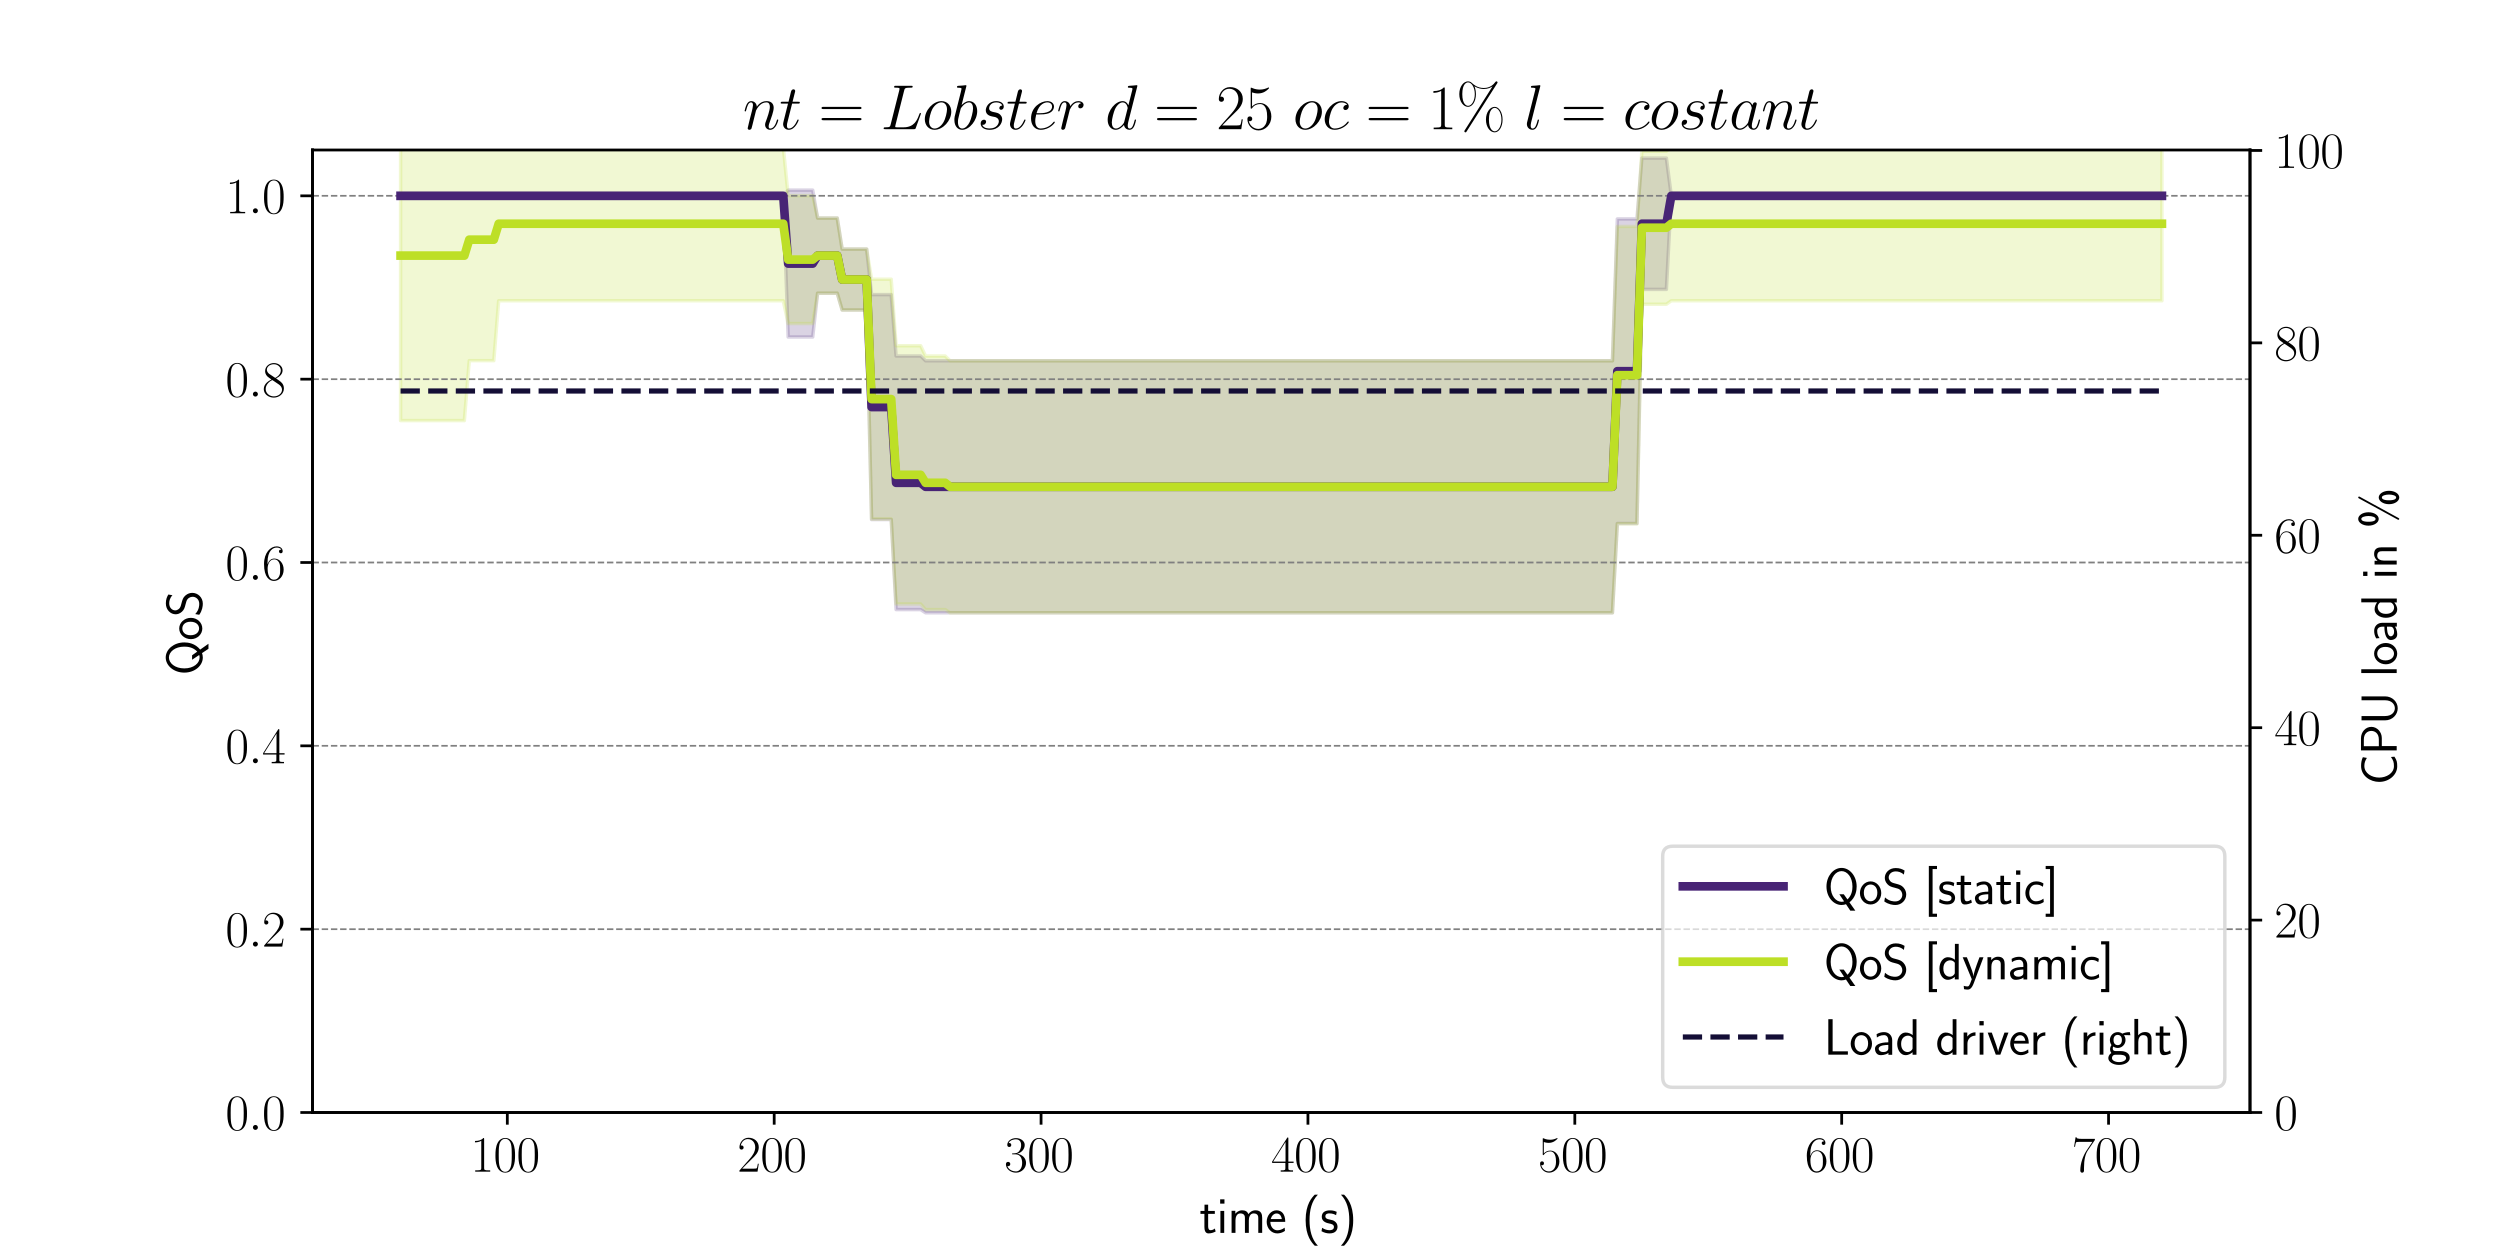 <?xml version="1.0" encoding="utf-8" standalone="no"?>
<!DOCTYPE svg PUBLIC "-//W3C//DTD SVG 1.1//EN"
  "http://www.w3.org/Graphics/SVG/1.1/DTD/svg11.dtd">
<svg xmlns:xlink="http://www.w3.org/1999/xlink" width="720pt" height="360pt" viewBox="0 0 720 360" xmlns="http://www.w3.org/2000/svg" version="1.1">
 <defs>
  <style type="text/css">*{stroke-linejoin: round; stroke-linecap: butt}</style>
 </defs>
 <g id="figure_1">
  <g id="patch_1">
   <path d="M 0 360 
L 720 360 
L 720 0 
L 0 0 
z
" style="fill: #ffffff"/>
  </g>
  <g id="axes_1">
   <g id="patch_2">
    <path d="M 90 320.4 
L 648 320.4 
L 648 43.2 
L 90 43.2 
z
" style="fill: #ffffff"/>
   </g>
   <g id="PolyCollection_1">
    <defs>
     <path id="ma83eee006b" d="M 115.364 -303.6 
L 115.364 -303.6 
L 116.777 -303.6 
L 118.19 -303.6 
L 119.603 -303.6 
L 121.016 -303.6 
L 122.429 -303.6 
L 123.842 -303.6 
L 125.255 -303.6 
L 126.668 -303.6 
L 128.081 -303.6 
L 129.494 -303.6 
L 130.907 -303.6 
L 132.32 -303.6 
L 133.733 -303.6 
L 135.146 -303.6 
L 136.559 -303.6 
L 137.972 -303.6 
L 139.385 -303.6 
L 140.798 -303.6 
L 142.211 -303.6 
L 143.624 -303.6 
L 145.037 -303.6 
L 146.45 -303.6 
L 147.863 -303.6 
L 149.276 -303.6 
L 150.689 -303.6 
L 152.102 -303.6 
L 153.515 -303.6 
L 154.928 -303.6 
L 156.341 -303.6 
L 157.754 -303.6 
L 159.167 -303.6 
L 160.58 -303.6 
L 161.993 -303.6 
L 163.406 -303.6 
L 164.819 -303.6 
L 166.232 -303.6 
L 167.645 -303.6 
L 169.058 -303.6 
L 170.471 -303.6 
L 171.884 -303.6 
L 173.297 -303.6 
L 174.71 -303.6 
L 176.123 -303.6 
L 177.536 -303.6 
L 178.949 -303.6 
L 180.362 -303.6 
L 181.775 -303.6 
L 183.188 -303.6 
L 184.601 -303.6 
L 186.014 -303.6 
L 187.427 -303.6 
L 188.84 -303.6 
L 190.253 -303.6 
L 191.666 -303.6 
L 193.08 -303.6 
L 194.493 -303.6 
L 195.906 -303.6 
L 197.319 -303.6 
L 198.732 -303.6 
L 200.145 -303.6 
L 201.558 -303.6 
L 202.971 -303.6 
L 204.384 -303.6 
L 205.797 -303.6 
L 207.21 -303.6 
L 208.623 -303.6 
L 210.036 -303.6 
L 211.449 -303.6 
L 212.862 -303.6 
L 214.275 -303.6 
L 215.688 -303.6 
L 217.101 -303.6 
L 218.514 -303.6 
L 219.927 -303.6 
L 221.34 -303.6 
L 222.753 -303.6 
L 224.166 -303.6 
L 225.579 -303.6 
L 226.992 -305.233 
L 228.405 -305.233 
L 229.818 -305.233 
L 231.231 -305.233 
L 232.644 -305.233 
L 234.057 -305.233 
L 235.47 -297.203 
L 236.883 -297.203 
L 238.296 -297.203 
L 239.709 -297.203 
L 241.122 -297.203 
L 242.535 -288.268 
L 243.948 -288.268 
L 245.361 -288.268 
L 246.774 -288.268 
L 248.187 -288.268 
L 249.6 -288.268 
L 251.013 -275.16 
L 252.426 -275.16 
L 253.839 -275.16 
L 255.252 -275.16 
L 256.665 -275.16 
L 258.078 -257.477 
L 259.491 -257.477 
L 260.904 -257.477 
L 262.317 -257.477 
L 263.73 -257.477 
L 265.143 -257.477 
L 266.556 -256.099 
L 267.969 -256.099 
L 269.382 -256.099 
L 270.795 -256.099 
L 272.208 -256.099 
L 273.621 -256.099 
L 275.034 -256.099 
L 276.447 -256.099 
L 277.86 -256.099 
L 279.273 -256.099 
L 280.687 -256.099 
L 282.1 -256.099 
L 283.513 -256.099 
L 284.926 -256.099 
L 286.339 -256.099 
L 287.752 -256.099 
L 289.165 -256.099 
L 290.578 -256.099 
L 291.991 -256.099 
L 293.404 -256.099 
L 294.817 -256.099 
L 296.23 -256.099 
L 297.643 -256.099 
L 299.056 -256.099 
L 300.469 -256.099 
L 301.882 -256.099 
L 303.295 -256.099 
L 304.708 -256.099 
L 306.121 -256.099 
L 307.534 -256.099 
L 308.947 -256.099 
L 310.36 -256.099 
L 311.773 -256.099 
L 313.186 -256.099 
L 314.599 -256.099 
L 316.012 -256.099 
L 317.425 -256.099 
L 318.838 -256.099 
L 320.251 -256.099 
L 321.664 -256.099 
L 323.077 -256.099 
L 324.49 -256.099 
L 325.903 -256.099 
L 327.316 -256.099 
L 328.729 -256.099 
L 330.142 -256.099 
L 331.555 -256.099 
L 332.968 -256.099 
L 334.381 -256.099 
L 335.794 -256.099 
L 337.207 -256.099 
L 338.62 -256.099 
L 340.033 -256.099 
L 341.446 -256.099 
L 342.859 -256.099 
L 344.272 -256.099 
L 345.685 -256.099 
L 347.098 -256.099 
L 348.511 -256.099 
L 349.924 -256.099 
L 351.337 -256.099 
L 352.75 -256.099 
L 354.163 -256.099 
L 355.576 -256.099 
L 356.989 -256.099 
L 358.402 -256.099 
L 359.815 -256.099 
L 361.228 -256.099 
L 362.641 -256.099 
L 364.054 -256.099 
L 365.467 -256.099 
L 366.88 -256.099 
L 368.293 -256.099 
L 369.707 -256.099 
L 371.12 -256.099 
L 372.533 -256.099 
L 373.946 -256.099 
L 375.359 -256.099 
L 376.772 -256.099 
L 378.185 -256.099 
L 379.598 -256.099 
L 381.011 -256.099 
L 382.424 -256.099 
L 383.837 -256.099 
L 385.25 -256.099 
L 386.663 -256.099 
L 388.076 -256.099 
L 389.489 -256.099 
L 390.902 -256.099 
L 392.315 -256.099 
L 393.728 -256.099 
L 395.141 -256.099 
L 396.554 -256.099 
L 397.967 -256.099 
L 399.38 -256.099 
L 400.793 -256.099 
L 402.206 -256.099 
L 403.619 -256.099 
L 405.032 -256.099 
L 406.445 -256.099 
L 407.858 -256.099 
L 409.271 -256.099 
L 410.684 -256.099 
L 412.097 -256.099 
L 413.51 -256.099 
L 414.923 -256.099 
L 416.336 -256.099 
L 417.749 -256.099 
L 419.162 -256.099 
L 420.575 -256.099 
L 421.988 -256.099 
L 423.401 -256.099 
L 424.814 -256.099 
L 426.227 -256.099 
L 427.64 -256.099 
L 429.053 -256.099 
L 430.466 -256.099 
L 431.879 -256.099 
L 433.292 -256.099 
L 434.705 -256.099 
L 436.118 -256.099 
L 437.531 -256.099 
L 438.944 -256.099 
L 440.357 -256.099 
L 441.77 -256.099 
L 443.183 -256.099 
L 444.596 -256.099 
L 446.009 -256.099 
L 447.422 -256.099 
L 448.835 -256.099 
L 450.248 -256.099 
L 451.661 -256.099 
L 453.074 -256.099 
L 454.487 -256.099 
L 455.9 -256.099 
L 457.313 -256.099 
L 458.727 -256.099 
L 460.14 -256.099 
L 461.553 -256.099 
L 462.966 -256.099 
L 464.379 -256.099 
L 465.792 -296.942 
L 467.205 -296.942 
L 468.618 -296.942 
L 470.031 -296.942 
L 471.444 -296.942 
L 472.857 -314.485 
L 474.27 -314.485 
L 475.683 -314.485 
L 477.096 -314.485 
L 478.509 -314.485 
L 479.922 -314.485 
L 481.335 -303.6 
L 482.748 -303.6 
L 484.161 -303.6 
L 485.574 -303.6 
L 486.987 -303.6 
L 488.4 -303.6 
L 489.813 -303.6 
L 491.226 -303.6 
L 492.639 -303.6 
L 494.052 -303.6 
L 495.465 -303.6 
L 496.878 -303.6 
L 498.291 -303.6 
L 499.704 -303.6 
L 501.117 -303.6 
L 502.53 -303.6 
L 503.943 -303.6 
L 505.356 -303.6 
L 506.769 -303.6 
L 508.182 -303.6 
L 509.595 -303.6 
L 511.008 -303.6 
L 512.421 -303.6 
L 513.834 -303.6 
L 515.247 -303.6 
L 516.66 -303.6 
L 518.073 -303.6 
L 519.486 -303.6 
L 520.899 -303.6 
L 522.312 -303.6 
L 523.725 -303.6 
L 525.138 -303.6 
L 526.551 -303.6 
L 527.964 -303.6 
L 529.377 -303.6 
L 530.79 -303.6 
L 532.203 -303.6 
L 533.616 -303.6 
L 535.029 -303.6 
L 536.442 -303.6 
L 537.855 -303.6 
L 539.268 -303.6 
L 540.681 -303.6 
L 542.094 -303.6 
L 543.507 -303.6 
L 544.92 -303.6 
L 546.334 -303.6 
L 547.747 -303.6 
L 549.16 -303.6 
L 550.573 -303.6 
L 551.986 -303.6 
L 553.399 -303.6 
L 554.812 -303.6 
L 556.225 -303.6 
L 557.638 -303.6 
L 559.051 -303.6 
L 560.464 -303.6 
L 561.877 -303.6 
L 563.29 -303.6 
L 564.703 -303.6 
L 566.116 -303.6 
L 567.529 -303.6 
L 568.942 -303.6 
L 570.355 -303.6 
L 571.768 -303.6 
L 573.181 -303.6 
L 574.594 -303.6 
L 576.007 -303.6 
L 577.42 -303.6 
L 578.833 -303.6 
L 580.246 -303.6 
L 581.659 -303.6 
L 583.072 -303.6 
L 584.485 -303.6 
L 585.898 -303.6 
L 587.311 -303.6 
L 588.724 -303.6 
L 590.137 -303.6 
L 591.55 -303.6 
L 592.963 -303.6 
L 594.376 -303.6 
L 595.789 -303.6 
L 597.202 -303.6 
L 598.615 -303.6 
L 600.028 -303.6 
L 601.441 -303.6 
L 602.854 -303.6 
L 604.267 -303.6 
L 605.68 -303.6 
L 607.093 -303.6 
L 608.506 -303.6 
L 609.919 -303.6 
L 611.332 -303.6 
L 612.745 -303.6 
L 614.158 -303.6 
L 615.571 -303.6 
L 616.984 -303.6 
L 618.397 -303.6 
L 619.81 -303.6 
L 621.223 -303.6 
L 622.636 -303.6 
L 622.636 -303.6 
L 622.636 -303.6 
L 621.223 -303.6 
L 619.81 -303.6 
L 618.397 -303.6 
L 616.984 -303.6 
L 615.571 -303.6 
L 614.158 -303.6 
L 612.745 -303.6 
L 611.332 -303.6 
L 609.919 -303.6 
L 608.506 -303.6 
L 607.093 -303.6 
L 605.68 -303.6 
L 604.267 -303.6 
L 602.854 -303.6 
L 601.441 -303.6 
L 600.028 -303.6 
L 598.615 -303.6 
L 597.202 -303.6 
L 595.789 -303.6 
L 594.376 -303.6 
L 592.963 -303.6 
L 591.55 -303.6 
L 590.137 -303.6 
L 588.724 -303.6 
L 587.311 -303.6 
L 585.898 -303.6 
L 584.485 -303.6 
L 583.072 -303.6 
L 581.659 -303.6 
L 580.246 -303.6 
L 578.833 -303.6 
L 577.42 -303.6 
L 576.007 -303.6 
L 574.594 -303.6 
L 573.181 -303.6 
L 571.768 -303.6 
L 570.355 -303.6 
L 568.942 -303.6 
L 567.529 -303.6 
L 566.116 -303.6 
L 564.703 -303.6 
L 563.29 -303.6 
L 561.877 -303.6 
L 560.464 -303.6 
L 559.051 -303.6 
L 557.638 -303.6 
L 556.225 -303.6 
L 554.812 -303.6 
L 553.399 -303.6 
L 551.986 -303.6 
L 550.573 -303.6 
L 549.16 -303.6 
L 547.747 -303.6 
L 546.334 -303.6 
L 544.92 -303.6 
L 543.507 -303.6 
L 542.094 -303.6 
L 540.681 -303.6 
L 539.268 -303.6 
L 537.855 -303.6 
L 536.442 -303.6 
L 535.029 -303.6 
L 533.616 -303.6 
L 532.203 -303.6 
L 530.79 -303.6 
L 529.377 -303.6 
L 527.964 -303.6 
L 526.551 -303.6 
L 525.138 -303.6 
L 523.725 -303.6 
L 522.312 -303.6 
L 520.899 -303.6 
L 519.486 -303.6 
L 518.073 -303.6 
L 516.66 -303.6 
L 515.247 -303.6 
L 513.834 -303.6 
L 512.421 -303.6 
L 511.008 -303.6 
L 509.595 -303.6 
L 508.182 -303.6 
L 506.769 -303.6 
L 505.356 -303.6 
L 503.943 -303.6 
L 502.53 -303.6 
L 501.117 -303.6 
L 499.704 -303.6 
L 498.291 -303.6 
L 496.878 -303.6 
L 495.465 -303.6 
L 494.052 -303.6 
L 492.639 -303.6 
L 491.226 -303.6 
L 489.813 -303.6 
L 488.4 -303.6 
L 486.987 -303.6 
L 485.574 -303.6 
L 484.161 -303.6 
L 482.748 -303.6 
L 481.335 -303.6 
L 479.922 -276.645 
L 478.509 -276.645 
L 477.096 -276.645 
L 475.683 -276.645 
L 474.27 -276.645 
L 472.857 -276.645 
L 471.444 -209.249 
L 470.031 -209.249 
L 468.618 -209.249 
L 467.205 -209.249 
L 465.792 -209.249 
L 464.379 -183.519 
L 462.966 -183.519 
L 461.553 -183.519 
L 460.14 -183.519 
L 458.727 -183.519 
L 457.313 -183.519 
L 455.9 -183.519 
L 454.487 -183.519 
L 453.074 -183.519 
L 451.661 -183.519 
L 450.248 -183.519 
L 448.835 -183.519 
L 447.422 -183.519 
L 446.009 -183.519 
L 444.596 -183.519 
L 443.183 -183.519 
L 441.77 -183.519 
L 440.357 -183.519 
L 438.944 -183.519 
L 437.531 -183.519 
L 436.118 -183.519 
L 434.705 -183.519 
L 433.292 -183.519 
L 431.879 -183.519 
L 430.466 -183.519 
L 429.053 -183.519 
L 427.64 -183.519 
L 426.227 -183.519 
L 424.814 -183.519 
L 423.401 -183.519 
L 421.988 -183.519 
L 420.575 -183.519 
L 419.162 -183.519 
L 417.749 -183.519 
L 416.336 -183.519 
L 414.923 -183.519 
L 413.51 -183.519 
L 412.097 -183.519 
L 410.684 -183.519 
L 409.271 -183.519 
L 407.858 -183.519 
L 406.445 -183.519 
L 405.032 -183.519 
L 403.619 -183.519 
L 402.206 -183.519 
L 400.793 -183.519 
L 399.38 -183.519 
L 397.967 -183.519 
L 396.554 -183.519 
L 395.141 -183.519 
L 393.728 -183.519 
L 392.315 -183.519 
L 390.902 -183.519 
L 389.489 -183.519 
L 388.076 -183.519 
L 386.663 -183.519 
L 385.25 -183.519 
L 383.837 -183.519 
L 382.424 -183.519 
L 381.011 -183.519 
L 379.598 -183.519 
L 378.185 -183.519 
L 376.772 -183.519 
L 375.359 -183.519 
L 373.946 -183.519 
L 372.533 -183.519 
L 371.12 -183.519 
L 369.707 -183.519 
L 368.293 -183.519 
L 366.88 -183.519 
L 365.467 -183.519 
L 364.054 -183.519 
L 362.641 -183.519 
L 361.228 -183.519 
L 359.815 -183.519 
L 358.402 -183.519 
L 356.989 -183.519 
L 355.576 -183.519 
L 354.163 -183.519 
L 352.75 -183.519 
L 351.337 -183.519 
L 349.924 -183.519 
L 348.511 -183.519 
L 347.098 -183.519 
L 345.685 -183.519 
L 344.272 -183.519 
L 342.859 -183.519 
L 341.446 -183.519 
L 340.033 -183.519 
L 338.62 -183.519 
L 337.207 -183.519 
L 335.794 -183.519 
L 334.381 -183.519 
L 332.968 -183.519 
L 331.555 -183.519 
L 330.142 -183.519 
L 328.729 -183.519 
L 327.316 -183.519 
L 325.903 -183.519 
L 324.49 -183.519 
L 323.077 -183.519 
L 321.664 -183.519 
L 320.251 -183.519 
L 318.838 -183.519 
L 317.425 -183.519 
L 316.012 -183.519 
L 314.599 -183.519 
L 313.186 -183.519 
L 311.773 -183.519 
L 310.36 -183.519 
L 308.947 -183.519 
L 307.534 -183.519 
L 306.121 -183.519 
L 304.708 -183.519 
L 303.295 -183.519 
L 301.882 -183.519 
L 300.469 -183.519 
L 299.056 -183.519 
L 297.643 -183.519 
L 296.23 -183.519 
L 294.817 -183.519 
L 293.404 -183.519 
L 291.991 -183.519 
L 290.578 -183.519 
L 289.165 -183.519 
L 287.752 -183.519 
L 286.339 -183.519 
L 284.926 -183.519 
L 283.513 -183.519 
L 282.1 -183.519 
L 280.687 -183.519 
L 279.273 -183.519 
L 277.86 -183.519 
L 276.447 -183.519 
L 275.034 -183.519 
L 273.621 -183.519 
L 272.208 -183.519 
L 270.795 -183.519 
L 269.382 -183.519 
L 267.969 -183.519 
L 266.556 -183.519 
L 265.143 -184.437 
L 263.73 -184.437 
L 262.317 -184.437 
L 260.904 -184.437 
L 259.491 -184.437 
L 258.078 -184.437 
L 256.665 -210.372 
L 255.252 -210.372 
L 253.839 -210.372 
L 252.426 -210.372 
L 251.013 -210.372 
L 249.6 -270.724 
L 248.187 -270.724 
L 246.774 -270.724 
L 245.361 -270.724 
L 243.948 -270.724 
L 242.535 -270.724 
L 241.122 -275.562 
L 239.709 -275.562 
L 238.296 -275.562 
L 236.883 -275.562 
L 235.47 -275.562 
L 234.057 -262.94 
L 232.644 -262.94 
L 231.231 -262.94 
L 229.818 -262.94 
L 228.405 -262.94 
L 226.992 -262.94 
L 225.579 -303.6 
L 224.166 -303.6 
L 222.753 -303.6 
L 221.34 -303.6 
L 219.927 -303.6 
L 218.514 -303.6 
L 217.101 -303.6 
L 215.688 -303.6 
L 214.275 -303.6 
L 212.862 -303.6 
L 211.449 -303.6 
L 210.036 -303.6 
L 208.623 -303.6 
L 207.21 -303.6 
L 205.797 -303.6 
L 204.384 -303.6 
L 202.971 -303.6 
L 201.558 -303.6 
L 200.145 -303.6 
L 198.732 -303.6 
L 197.319 -303.6 
L 195.906 -303.6 
L 194.493 -303.6 
L 193.08 -303.6 
L 191.666 -303.6 
L 190.253 -303.6 
L 188.84 -303.6 
L 187.427 -303.6 
L 186.014 -303.6 
L 184.601 -303.6 
L 183.188 -303.6 
L 181.775 -303.6 
L 180.362 -303.6 
L 178.949 -303.6 
L 177.536 -303.6 
L 176.123 -303.6 
L 174.71 -303.6 
L 173.297 -303.6 
L 171.884 -303.6 
L 170.471 -303.6 
L 169.058 -303.6 
L 167.645 -303.6 
L 166.232 -303.6 
L 164.819 -303.6 
L 163.406 -303.6 
L 161.993 -303.6 
L 160.58 -303.6 
L 159.167 -303.6 
L 157.754 -303.6 
L 156.341 -303.6 
L 154.928 -303.6 
L 153.515 -303.6 
L 152.102 -303.6 
L 150.689 -303.6 
L 149.276 -303.6 
L 147.863 -303.6 
L 146.45 -303.6 
L 145.037 -303.6 
L 143.624 -303.6 
L 142.211 -303.6 
L 140.798 -303.6 
L 139.385 -303.6 
L 137.972 -303.6 
L 136.559 -303.6 
L 135.146 -303.6 
L 133.733 -303.6 
L 132.32 -303.6 
L 130.907 -303.6 
L 129.494 -303.6 
L 128.081 -303.6 
L 126.668 -303.6 
L 125.255 -303.6 
L 123.842 -303.6 
L 122.429 -303.6 
L 121.016 -303.6 
L 119.603 -303.6 
L 118.19 -303.6 
L 116.777 -303.6 
L 115.364 -303.6 
z
" style="stroke: #482475; stroke-opacity: 0.2"/>
    </defs>
    <g clip-path="url(#pec56d08c5f)">
     <use xlink:href="#ma83eee006b" x="0" y="360" style="fill: #482475; fill-opacity: 0.2; stroke: #482475; stroke-opacity: 0.2"/>
    </g>
   </g>
   <g id="PolyCollection_2">
    <defs>
     <path id="m0d6111a686" d="M 115.364 -238.863 
L 115.364 -333.903 
L 116.777 -333.903 
L 118.19 -333.903 
L 119.603 -333.903 
L 121.016 -333.903 
L 122.429 -333.903 
L 123.842 -333.903 
L 125.255 -333.903 
L 126.668 -333.903 
L 128.081 -333.903 
L 129.494 -333.903 
L 130.907 -333.903 
L 132.32 -333.903 
L 133.733 -333.903 
L 135.146 -325.822 
L 136.559 -325.822 
L 137.972 -325.822 
L 139.385 -325.822 
L 140.798 -325.822 
L 142.211 -325.822 
L 143.624 -317.741 
L 145.037 -317.741 
L 146.45 -317.741 
L 147.863 -317.741 
L 149.276 -317.741 
L 150.689 -317.741 
L 152.102 -317.741 
L 153.515 -317.741 
L 154.928 -317.741 
L 156.341 -317.741 
L 157.754 -317.741 
L 159.167 -317.741 
L 160.58 -317.741 
L 161.993 -317.741 
L 163.406 -317.741 
L 164.819 -317.741 
L 166.232 -317.741 
L 167.645 -317.741 
L 169.058 -317.741 
L 170.471 -317.741 
L 171.884 -317.741 
L 173.297 -317.741 
L 174.71 -317.741 
L 176.123 -317.741 
L 177.536 -317.741 
L 178.949 -317.741 
L 180.362 -317.741 
L 181.775 -317.741 
L 183.188 -317.741 
L 184.601 -317.741 
L 186.014 -317.741 
L 187.427 -317.741 
L 188.84 -317.741 
L 190.253 -317.741 
L 191.666 -317.741 
L 193.08 -317.741 
L 194.493 -317.741 
L 195.906 -317.741 
L 197.319 -317.741 
L 198.732 -317.741 
L 200.145 -317.741 
L 201.558 -317.741 
L 202.971 -317.741 
L 204.384 -317.741 
L 205.797 -317.741 
L 207.21 -317.741 
L 208.623 -317.741 
L 210.036 -317.741 
L 211.449 -317.741 
L 212.862 -317.741 
L 214.275 -317.741 
L 215.688 -317.741 
L 217.101 -317.741 
L 218.514 -317.741 
L 219.927 -317.741 
L 221.34 -317.741 
L 222.753 -317.741 
L 224.166 -317.741 
L 225.579 -317.741 
L 226.992 -303.647 
L 228.405 -303.647 
L 229.818 -303.647 
L 231.231 -303.647 
L 232.644 -303.647 
L 234.057 -303.647 
L 235.47 -297.203 
L 236.883 -297.203 
L 238.296 -297.203 
L 239.709 -297.203 
L 241.122 -297.203 
L 242.535 -288.268 
L 243.948 -288.268 
L 245.361 -288.268 
L 246.774 -288.268 
L 248.187 -288.268 
L 249.6 -288.268 
L 251.013 -279.588 
L 252.426 -279.588 
L 253.839 -279.588 
L 255.252 -279.588 
L 256.665 -279.588 
L 258.078 -260.438 
L 259.491 -260.438 
L 260.904 -260.438 
L 262.317 -260.438 
L 263.73 -260.438 
L 265.143 -260.438 
L 266.556 -257.477 
L 267.969 -257.477 
L 269.382 -257.477 
L 270.795 -257.477 
L 272.208 -257.477 
L 273.621 -256.099 
L 275.034 -256.099 
L 276.447 -256.099 
L 277.86 -256.099 
L 279.273 -256.099 
L 280.687 -256.099 
L 282.1 -256.099 
L 283.513 -256.099 
L 284.926 -256.099 
L 286.339 -256.099 
L 287.752 -256.099 
L 289.165 -256.099 
L 290.578 -256.099 
L 291.991 -256.099 
L 293.404 -256.099 
L 294.817 -256.099 
L 296.23 -256.099 
L 297.643 -256.099 
L 299.056 -256.099 
L 300.469 -256.099 
L 301.882 -256.099 
L 303.295 -256.099 
L 304.708 -256.099 
L 306.121 -256.099 
L 307.534 -256.099 
L 308.947 -256.099 
L 310.36 -256.099 
L 311.773 -256.099 
L 313.186 -256.099 
L 314.599 -256.099 
L 316.012 -256.099 
L 317.425 -256.099 
L 318.838 -256.099 
L 320.251 -256.099 
L 321.664 -256.099 
L 323.077 -256.099 
L 324.49 -256.099 
L 325.903 -256.099 
L 327.316 -256.099 
L 328.729 -256.099 
L 330.142 -256.099 
L 331.555 -256.099 
L 332.968 -256.099 
L 334.381 -256.099 
L 335.794 -256.099 
L 337.207 -256.099 
L 338.62 -256.099 
L 340.033 -256.099 
L 341.446 -256.099 
L 342.859 -256.099 
L 344.272 -256.099 
L 345.685 -256.099 
L 347.098 -256.099 
L 348.511 -256.099 
L 349.924 -256.099 
L 351.337 -256.099 
L 352.75 -256.099 
L 354.163 -256.099 
L 355.576 -256.099 
L 356.989 -256.099 
L 358.402 -256.099 
L 359.815 -256.099 
L 361.228 -256.099 
L 362.641 -256.099 
L 364.054 -256.099 
L 365.467 -256.099 
L 366.88 -256.099 
L 368.293 -256.099 
L 369.707 -256.099 
L 371.12 -256.099 
L 372.533 -256.099 
L 373.946 -256.099 
L 375.359 -256.099 
L 376.772 -256.099 
L 378.185 -256.099 
L 379.598 -256.099 
L 381.011 -256.099 
L 382.424 -256.099 
L 383.837 -256.099 
L 385.25 -256.099 
L 386.663 -256.099 
L 388.076 -256.099 
L 389.489 -256.099 
L 390.902 -256.099 
L 392.315 -256.099 
L 393.728 -256.099 
L 395.141 -256.099 
L 396.554 -256.099 
L 397.967 -256.099 
L 399.38 -256.099 
L 400.793 -256.099 
L 402.206 -256.099 
L 403.619 -256.099 
L 405.032 -256.099 
L 406.445 -256.099 
L 407.858 -256.099 
L 409.271 -256.099 
L 410.684 -256.099 
L 412.097 -256.099 
L 413.51 -256.099 
L 414.923 -256.099 
L 416.336 -256.099 
L 417.749 -256.099 
L 419.162 -256.099 
L 420.575 -256.099 
L 421.988 -256.099 
L 423.401 -256.099 
L 424.814 -256.099 
L 426.227 -256.099 
L 427.64 -256.099 
L 429.053 -256.099 
L 430.466 -256.099 
L 431.879 -256.099 
L 433.292 -256.099 
L 434.705 -256.099 
L 436.118 -256.099 
L 437.531 -256.099 
L 438.944 -256.099 
L 440.357 -256.099 
L 441.77 -256.099 
L 443.183 -256.099 
L 444.596 -256.099 
L 446.009 -256.099 
L 447.422 -256.099 
L 448.835 -256.099 
L 450.248 -256.099 
L 451.661 -256.099 
L 453.074 -256.099 
L 454.487 -256.099 
L 455.9 -256.099 
L 457.313 -256.099 
L 458.727 -256.099 
L 460.14 -256.099 
L 461.553 -256.099 
L 462.966 -256.099 
L 464.379 -256.099 
L 465.792 -294.778 
L 467.205 -294.778 
L 468.618 -294.778 
L 470.031 -294.778 
L 471.444 -294.778 
L 472.857 -316.467 
L 474.27 -316.467 
L 475.683 -316.467 
L 477.096 -316.467 
L 478.509 -316.467 
L 479.922 -316.467 
L 481.335 -317.741 
L 482.748 -317.741 
L 484.161 -317.741 
L 485.574 -317.741 
L 486.987 -317.741 
L 488.4 -317.741 
L 489.813 -317.741 
L 491.226 -317.741 
L 492.639 -317.741 
L 494.052 -317.741 
L 495.465 -317.741 
L 496.878 -317.741 
L 498.291 -317.741 
L 499.704 -317.741 
L 501.117 -317.741 
L 502.53 -317.741 
L 503.943 -317.741 
L 505.356 -317.741 
L 506.769 -317.741 
L 508.182 -317.741 
L 509.595 -317.741 
L 511.008 -317.741 
L 512.421 -317.741 
L 513.834 -317.741 
L 515.247 -317.741 
L 516.66 -317.741 
L 518.073 -317.741 
L 519.486 -317.741 
L 520.899 -317.741 
L 522.312 -317.741 
L 523.725 -317.741 
L 525.138 -317.741 
L 526.551 -317.741 
L 527.964 -317.741 
L 529.377 -317.741 
L 530.79 -317.741 
L 532.203 -317.741 
L 533.616 -317.741 
L 535.029 -317.741 
L 536.442 -317.741 
L 537.855 -317.741 
L 539.268 -317.741 
L 540.681 -317.741 
L 542.094 -317.741 
L 543.507 -317.741 
L 544.92 -317.741 
L 546.334 -317.741 
L 547.747 -317.741 
L 549.16 -317.741 
L 550.573 -317.741 
L 551.986 -317.741 
L 553.399 -317.741 
L 554.812 -317.741 
L 556.225 -317.741 
L 557.638 -317.741 
L 559.051 -317.741 
L 560.464 -317.741 
L 561.877 -317.741 
L 563.29 -317.741 
L 564.703 -317.741 
L 566.116 -317.741 
L 567.529 -317.741 
L 568.942 -317.741 
L 570.355 -317.741 
L 571.768 -317.741 
L 573.181 -317.741 
L 574.594 -317.741 
L 576.007 -317.741 
L 577.42 -317.741 
L 578.833 -317.741 
L 580.246 -317.741 
L 581.659 -317.741 
L 583.072 -317.741 
L 584.485 -317.741 
L 585.898 -317.741 
L 587.311 -317.741 
L 588.724 -317.741 
L 590.137 -317.741 
L 591.55 -317.741 
L 592.963 -317.741 
L 594.376 -317.741 
L 595.789 -317.741 
L 597.202 -317.741 
L 598.615 -317.741 
L 600.028 -317.741 
L 601.441 -317.741 
L 602.854 -317.741 
L 604.267 -317.741 
L 605.68 -317.741 
L 607.093 -317.741 
L 608.506 -317.741 
L 609.919 -317.741 
L 611.332 -317.741 
L 612.745 -317.741 
L 614.158 -317.741 
L 615.571 -317.741 
L 616.984 -317.741 
L 618.397 -317.741 
L 619.81 -317.741 
L 621.223 -317.741 
L 622.636 -317.741 
L 622.636 -273.389 
L 622.636 -273.389 
L 621.223 -273.389 
L 619.81 -273.389 
L 618.397 -273.389 
L 616.984 -273.389 
L 615.571 -273.389 
L 614.158 -273.389 
L 612.745 -273.389 
L 611.332 -273.389 
L 609.919 -273.389 
L 608.506 -273.389 
L 607.093 -273.389 
L 605.68 -273.389 
L 604.267 -273.389 
L 602.854 -273.389 
L 601.441 -273.389 
L 600.028 -273.389 
L 598.615 -273.389 
L 597.202 -273.389 
L 595.789 -273.389 
L 594.376 -273.389 
L 592.963 -273.389 
L 591.55 -273.389 
L 590.137 -273.389 
L 588.724 -273.389 
L 587.311 -273.389 
L 585.898 -273.389 
L 584.485 -273.389 
L 583.072 -273.389 
L 581.659 -273.389 
L 580.246 -273.389 
L 578.833 -273.389 
L 577.42 -273.389 
L 576.007 -273.389 
L 574.594 -273.389 
L 573.181 -273.389 
L 571.768 -273.389 
L 570.355 -273.389 
L 568.942 -273.389 
L 567.529 -273.389 
L 566.116 -273.389 
L 564.703 -273.389 
L 563.29 -273.389 
L 561.877 -273.389 
L 560.464 -273.389 
L 559.051 -273.389 
L 557.638 -273.389 
L 556.225 -273.389 
L 554.812 -273.389 
L 553.399 -273.389 
L 551.986 -273.389 
L 550.573 -273.389 
L 549.16 -273.389 
L 547.747 -273.389 
L 546.334 -273.389 
L 544.92 -273.389 
L 543.507 -273.389 
L 542.094 -273.389 
L 540.681 -273.389 
L 539.268 -273.389 
L 537.855 -273.389 
L 536.442 -273.389 
L 535.029 -273.389 
L 533.616 -273.389 
L 532.203 -273.389 
L 530.79 -273.389 
L 529.377 -273.389 
L 527.964 -273.389 
L 526.551 -273.389 
L 525.138 -273.389 
L 523.725 -273.389 
L 522.312 -273.389 
L 520.899 -273.389 
L 519.486 -273.389 
L 518.073 -273.389 
L 516.66 -273.389 
L 515.247 -273.389 
L 513.834 -273.389 
L 512.421 -273.389 
L 511.008 -273.389 
L 509.595 -273.389 
L 508.182 -273.389 
L 506.769 -273.389 
L 505.356 -273.389 
L 503.943 -273.389 
L 502.53 -273.389 
L 501.117 -273.389 
L 499.704 -273.389 
L 498.291 -273.389 
L 496.878 -273.389 
L 495.465 -273.389 
L 494.052 -273.389 
L 492.639 -273.389 
L 491.226 -273.389 
L 489.813 -273.389 
L 488.4 -273.389 
L 486.987 -273.389 
L 485.574 -273.389 
L 484.161 -273.389 
L 482.748 -273.389 
L 481.335 -273.389 
L 479.922 -272.367 
L 478.509 -272.367 
L 477.096 -272.367 
L 475.683 -272.367 
L 474.27 -272.367 
L 472.857 -272.367 
L 471.444 -209.118 
L 470.031 -209.118 
L 468.618 -209.118 
L 467.205 -209.118 
L 465.792 -209.118 
L 464.379 -183.519 
L 462.966 -183.519 
L 461.553 -183.519 
L 460.14 -183.519 
L 458.727 -183.519 
L 457.313 -183.519 
L 455.9 -183.519 
L 454.487 -183.519 
L 453.074 -183.519 
L 451.661 -183.519 
L 450.248 -183.519 
L 448.835 -183.519 
L 447.422 -183.519 
L 446.009 -183.519 
L 444.596 -183.519 
L 443.183 -183.519 
L 441.77 -183.519 
L 440.357 -183.519 
L 438.944 -183.519 
L 437.531 -183.519 
L 436.118 -183.519 
L 434.705 -183.519 
L 433.292 -183.519 
L 431.879 -183.519 
L 430.466 -183.519 
L 429.053 -183.519 
L 427.64 -183.519 
L 426.227 -183.519 
L 424.814 -183.519 
L 423.401 -183.519 
L 421.988 -183.519 
L 420.575 -183.519 
L 419.162 -183.519 
L 417.749 -183.519 
L 416.336 -183.519 
L 414.923 -183.519 
L 413.51 -183.519 
L 412.097 -183.519 
L 410.684 -183.519 
L 409.271 -183.519 
L 407.858 -183.519 
L 406.445 -183.519 
L 405.032 -183.519 
L 403.619 -183.519 
L 402.206 -183.519 
L 400.793 -183.519 
L 399.38 -183.519 
L 397.967 -183.519 
L 396.554 -183.519 
L 395.141 -183.519 
L 393.728 -183.519 
L 392.315 -183.519 
L 390.902 -183.519 
L 389.489 -183.519 
L 388.076 -183.519 
L 386.663 -183.519 
L 385.25 -183.519 
L 383.837 -183.519 
L 382.424 -183.519 
L 381.011 -183.519 
L 379.598 -183.519 
L 378.185 -183.519 
L 376.772 -183.519 
L 375.359 -183.519 
L 373.946 -183.519 
L 372.533 -183.519 
L 371.12 -183.519 
L 369.707 -183.519 
L 368.293 -183.519 
L 366.88 -183.519 
L 365.467 -183.519 
L 364.054 -183.519 
L 362.641 -183.519 
L 361.228 -183.519 
L 359.815 -183.519 
L 358.402 -183.519 
L 356.989 -183.519 
L 355.576 -183.519 
L 354.163 -183.519 
L 352.75 -183.519 
L 351.337 -183.519 
L 349.924 -183.519 
L 348.511 -183.519 
L 347.098 -183.519 
L 345.685 -183.519 
L 344.272 -183.519 
L 342.859 -183.519 
L 341.446 -183.519 
L 340.033 -183.519 
L 338.62 -183.519 
L 337.207 -183.519 
L 335.794 -183.519 
L 334.381 -183.519 
L 332.968 -183.519 
L 331.555 -183.519 
L 330.142 -183.519 
L 328.729 -183.519 
L 327.316 -183.519 
L 325.903 -183.519 
L 324.49 -183.519 
L 323.077 -183.519 
L 321.664 -183.519 
L 320.251 -183.519 
L 318.838 -183.519 
L 317.425 -183.519 
L 316.012 -183.519 
L 314.599 -183.519 
L 313.186 -183.519 
L 311.773 -183.519 
L 310.36 -183.519 
L 308.947 -183.519 
L 307.534 -183.519 
L 306.121 -183.519 
L 304.708 -183.519 
L 303.295 -183.519 
L 301.882 -183.519 
L 300.469 -183.519 
L 299.056 -183.519 
L 297.643 -183.519 
L 296.23 -183.519 
L 294.817 -183.519 
L 293.404 -183.519 
L 291.991 -183.519 
L 290.578 -183.519 
L 289.165 -183.519 
L 287.752 -183.519 
L 286.339 -183.519 
L 284.926 -183.519 
L 283.513 -183.519 
L 282.1 -183.519 
L 280.687 -183.519 
L 279.273 -183.519 
L 277.86 -183.519 
L 276.447 -183.519 
L 275.034 -183.519 
L 273.621 -183.519 
L 272.208 -184.437 
L 270.795 -184.437 
L 269.382 -184.437 
L 267.969 -184.437 
L 266.556 -184.437 
L 265.143 -186.067 
L 263.73 -186.067 
L 262.317 -186.067 
L 260.904 -186.067 
L 259.491 -186.067 
L 258.078 -186.067 
L 256.665 -210.535 
L 255.252 -210.535 
L 253.839 -210.535 
L 252.426 -210.535 
L 251.013 -210.535 
L 249.6 -270.724 
L 248.187 -270.724 
L 246.774 -270.724 
L 245.361 -270.724 
L 243.948 -270.724 
L 242.535 -270.724 
L 241.122 -275.562 
L 239.709 -275.562 
L 238.296 -275.562 
L 236.883 -275.562 
L 235.47 -275.562 
L 234.057 -266.823 
L 232.644 -266.823 
L 231.231 -266.823 
L 229.818 -266.823 
L 228.405 -266.823 
L 226.992 -266.823 
L 225.579 -273.389 
L 224.166 -273.389 
L 222.753 -273.389 
L 221.34 -273.389 
L 219.927 -273.389 
L 218.514 -273.389 
L 217.101 -273.389 
L 215.688 -273.389 
L 214.275 -273.389 
L 212.862 -273.389 
L 211.449 -273.389 
L 210.036 -273.389 
L 208.623 -273.389 
L 207.21 -273.389 
L 205.797 -273.389 
L 204.384 -273.389 
L 202.971 -273.389 
L 201.558 -273.389 
L 200.145 -273.389 
L 198.732 -273.389 
L 197.319 -273.389 
L 195.906 -273.389 
L 194.493 -273.389 
L 193.08 -273.389 
L 191.666 -273.389 
L 190.253 -273.389 
L 188.84 -273.389 
L 187.427 -273.389 
L 186.014 -273.389 
L 184.601 -273.389 
L 183.188 -273.389 
L 181.775 -273.389 
L 180.362 -273.389 
L 178.949 -273.389 
L 177.536 -273.389 
L 176.123 -273.389 
L 174.71 -273.389 
L 173.297 -273.389 
L 171.884 -273.389 
L 170.471 -273.389 
L 169.058 -273.389 
L 167.645 -273.389 
L 166.232 -273.389 
L 164.819 -273.389 
L 163.406 -273.389 
L 161.993 -273.389 
L 160.58 -273.389 
L 159.167 -273.389 
L 157.754 -273.389 
L 156.341 -273.389 
L 154.928 -273.389 
L 153.515 -273.389 
L 152.102 -273.389 
L 150.689 -273.389 
L 149.276 -273.389 
L 147.863 -273.389 
L 146.45 -273.389 
L 145.037 -273.389 
L 143.624 -273.389 
L 142.211 -256.126 
L 140.798 -256.126 
L 139.385 -256.126 
L 137.972 -256.126 
L 136.559 -256.126 
L 135.146 -256.126 
L 133.733 -238.863 
L 132.32 -238.863 
L 130.907 -238.863 
L 129.494 -238.863 
L 128.081 -238.863 
L 126.668 -238.863 
L 125.255 -238.863 
L 123.842 -238.863 
L 122.429 -238.863 
L 121.016 -238.863 
L 119.603 -238.863 
L 118.19 -238.863 
L 116.777 -238.863 
L 115.364 -238.863 
z
" style="stroke: #bddf26; stroke-opacity: 0.2"/>
    </defs>
    <g clip-path="url(#pec56d08c5f)">
     <use xlink:href="#m0d6111a686" x="0" y="360" style="fill: #bddf26; fill-opacity: 0.2; stroke: #bddf26; stroke-opacity: 0.2"/>
    </g>
   </g>
   <g id="matplotlib.axis_1">
    <g id="xtick_1">
     <g id="line2d_1">
      <defs>
       <path id="m7815097fe3" d="M 0 0 
L 0 3.5 
" style="stroke: #000000; stroke-width: 0.8"/>
      </defs>
      <g>
       <use xlink:href="#m7815097fe3" x="146.107" y="320.4" style="stroke: #000000; stroke-width: 0.8"/>
      </g>
     </g>
     <g id="text_1">
      <!-- $\mathdefault{100}$ -->
      <g transform="translate(135.499 337.432) scale(0.145 -0.145)">
       <defs>
        <path id="CMR17-31" d="M 1702 4058 
C 1702 4192 1696 4192 1606 4192 
C 1357 3916 979 3827 621 3827 
C 602 3827 570 3827 563 3808 
C 557 3795 557 3782 557 3648 
C 755 3648 1088 3686 1344 3839 
L 1344 461 
C 1344 236 1331 160 781 160 
L 589 160 
L 589 0 
C 896 0 1216 0 1523 0 
C 1830 0 2150 0 2458 0 
L 2458 160 
L 2266 160 
C 1715 160 1702 230 1702 458 
L 1702 4058 
z
" transform="scale(0.016)"/>
        <path id="CMR17-30" d="M 2688 2025 
C 2688 2416 2682 3080 2413 3591 
C 2176 4039 1798 4198 1466 4198 
C 1158 4198 768 4058 525 3597 
C 269 3118 243 2524 243 2025 
C 243 1661 250 1106 448 619 
C 723 -39 1216 -128 1466 -128 
C 1760 -128 2208 -7 2470 600 
C 2662 1042 2688 1559 2688 2025 
z
M 1466 -26 
C 1056 -26 813 325 723 812 
C 653 1188 653 1738 653 2096 
C 653 2588 653 2997 736 3387 
C 858 3929 1216 4096 1466 4096 
C 1728 4096 2067 3923 2189 3400 
C 2272 3036 2278 2607 2278 2096 
C 2278 1680 2278 1169 2202 792 
C 2067 95 1690 -26 1466 -26 
z
" transform="scale(0.016)"/>
       </defs>
       <use xlink:href="#CMR17-31" transform="scale(0.996)"/>
       <use xlink:href="#CMR17-30" transform="translate(45.69 0) scale(0.996)"/>
       <use xlink:href="#CMR17-30" transform="translate(91.381 0) scale(0.996)"/>
      </g>
     </g>
    </g>
    <g id="xtick_2">
     <g id="line2d_2">
      <g>
       <use xlink:href="#m7815097fe3" x="222.967" y="320.4" style="stroke: #000000; stroke-width: 0.8"/>
      </g>
     </g>
     <g id="text_2">
      <!-- $\mathdefault{200}$ -->
      <g transform="translate(212.358 337.432) scale(0.145 -0.145)">
       <defs>
        <path id="CMR17-32" d="M 2669 989 
L 2554 989 
C 2490 536 2438 459 2413 420 
C 2381 369 1920 369 1830 369 
L 602 369 
C 832 619 1280 1072 1824 1597 
C 2214 1967 2669 2402 2669 3035 
C 2669 3790 2067 4224 1395 4224 
C 691 4224 262 3604 262 3030 
C 262 2780 448 2748 525 2748 
C 589 2748 781 2787 781 3010 
C 781 3207 614 3264 525 3264 
C 486 3264 448 3258 422 3245 
C 544 3790 915 4058 1306 4058 
C 1862 4058 2227 3617 2227 3035 
C 2227 2479 1901 2000 1536 1584 
L 262 146 
L 262 0 
L 2515 0 
L 2669 989 
z
" transform="scale(0.016)"/>
       </defs>
       <use xlink:href="#CMR17-32" transform="scale(0.996)"/>
       <use xlink:href="#CMR17-30" transform="translate(45.69 0) scale(0.996)"/>
       <use xlink:href="#CMR17-30" transform="translate(91.381 0) scale(0.996)"/>
      </g>
     </g>
    </g>
    <g id="xtick_3">
     <g id="line2d_3">
      <g>
       <use xlink:href="#m7815097fe3" x="299.826" y="320.4" style="stroke: #000000; stroke-width: 0.8"/>
      </g>
     </g>
     <g id="text_3">
      <!-- $\mathdefault{300}$ -->
      <g transform="translate(289.218 337.432) scale(0.145 -0.145)">
       <defs>
        <path id="CMR17-33" d="M 1414 2157 
C 1984 2157 2234 1662 2234 1090 
C 2234 320 1824 25 1453 25 
C 1114 25 563 194 390 693 
C 422 680 454 680 486 680 
C 640 680 755 782 755 948 
C 755 1133 614 1216 486 1216 
C 378 1216 211 1165 211 926 
C 211 335 787 -128 1466 -128 
C 2176 -128 2720 430 2720 1085 
C 2720 1707 2208 2157 1600 2227 
C 2086 2328 2554 2756 2554 3329 
C 2554 3820 2048 4179 1472 4179 
C 890 4179 378 3829 378 3329 
C 378 3110 544 3072 627 3072 
C 762 3072 877 3155 877 3321 
C 877 3486 762 3569 627 3569 
C 602 3569 570 3569 544 3557 
C 730 3959 1235 4032 1459 4032 
C 1683 4032 2106 3925 2106 3320 
C 2106 3143 2080 2828 1862 2550 
C 1670 2304 1453 2304 1242 2284 
C 1210 2284 1062 2269 1037 2269 
C 992 2263 966 2257 966 2208 
C 966 2163 973 2157 1101 2157 
L 1414 2157 
z
" transform="scale(0.016)"/>
       </defs>
       <use xlink:href="#CMR17-33" transform="scale(0.996)"/>
       <use xlink:href="#CMR17-30" transform="translate(45.69 0) scale(0.996)"/>
       <use xlink:href="#CMR17-30" transform="translate(91.381 0) scale(0.996)"/>
      </g>
     </g>
    </g>
    <g id="xtick_4">
     <g id="line2d_4">
      <g>
       <use xlink:href="#m7815097fe3" x="376.686" y="320.4" style="stroke: #000000; stroke-width: 0.8"/>
      </g>
     </g>
     <g id="text_4">
      <!-- $\mathdefault{400}$ -->
      <g transform="translate(366.077 337.432) scale(0.145 -0.145)">
       <defs>
        <path id="CMR17-34" d="M 2150 4122 
C 2150 4256 2144 4256 2029 4256 
L 128 1254 
L 128 1088 
L 1779 1088 
L 1779 457 
C 1779 224 1766 160 1318 160 
L 1197 160 
L 1197 0 
C 1402 0 1747 0 1965 0 
C 2182 0 2528 0 2733 0 
L 2733 160 
L 2611 160 
C 2163 160 2150 224 2150 457 
L 2150 1088 
L 2803 1088 
L 2803 1254 
L 2150 1254 
L 2150 4122 
z
M 1798 3703 
L 1798 1254 
L 256 1254 
L 1798 3703 
z
" transform="scale(0.016)"/>
       </defs>
       <use xlink:href="#CMR17-34" transform="scale(0.996)"/>
       <use xlink:href="#CMR17-30" transform="translate(45.69 0) scale(0.996)"/>
       <use xlink:href="#CMR17-30" transform="translate(91.381 0) scale(0.996)"/>
      </g>
     </g>
    </g>
    <g id="xtick_5">
     <g id="line2d_5">
      <g>
       <use xlink:href="#m7815097fe3" x="453.545" y="320.4" style="stroke: #000000; stroke-width: 0.8"/>
      </g>
     </g>
     <g id="text_5">
      <!-- $\mathdefault{500}$ -->
      <g transform="translate(442.937 337.432) scale(0.145 -0.145)">
       <defs>
        <path id="CMR17-35" d="M 730 3692 
C 794 3666 1056 3584 1325 3584 
C 1920 3584 2246 3911 2432 4100 
C 2432 4157 2432 4192 2394 4192 
C 2387 4192 2374 4192 2323 4163 
C 2099 4058 1837 3973 1517 3973 
C 1325 3973 1037 3999 723 4139 
C 653 4171 640 4171 634 4171 
C 602 4171 595 4164 595 4037 
L 595 2203 
C 595 2089 595 2057 659 2057 
C 691 2057 704 2070 736 2114 
C 941 2401 1222 2522 1542 2522 
C 1766 2522 2246 2382 2246 1289 
C 2246 1085 2246 715 2054 421 
C 1894 159 1645 25 1370 25 
C 947 25 518 320 403 814 
C 429 807 480 795 506 795 
C 589 795 749 840 749 1038 
C 749 1210 627 1280 506 1280 
C 358 1280 262 1190 262 1011 
C 262 454 704 -128 1382 -128 
C 2042 -128 2669 440 2669 1264 
C 2669 2030 2170 2624 1549 2624 
C 1222 2624 947 2503 730 2274 
L 730 3692 
z
" transform="scale(0.016)"/>
       </defs>
       <use xlink:href="#CMR17-35" transform="scale(0.996)"/>
       <use xlink:href="#CMR17-30" transform="translate(45.69 0) scale(0.996)"/>
       <use xlink:href="#CMR17-30" transform="translate(91.381 0) scale(0.996)"/>
      </g>
     </g>
    </g>
    <g id="xtick_6">
     <g id="line2d_6">
      <g>
       <use xlink:href="#m7815097fe3" x="530.405" y="320.4" style="stroke: #000000; stroke-width: 0.8"/>
      </g>
     </g>
     <g id="text_6">
      <!-- $\mathdefault{600}$ -->
      <g transform="translate(519.796 337.432) scale(0.145 -0.145)">
       <defs>
        <path id="CMR17-36" d="M 678 2176 
C 678 3690 1395 4032 1811 4032 
C 1946 4032 2272 4009 2400 3776 
C 2298 3776 2106 3776 2106 3553 
C 2106 3381 2246 3323 2336 3323 
C 2394 3323 2566 3348 2566 3560 
C 2566 3954 2246 4179 1805 4179 
C 1043 4179 243 3390 243 1984 
C 243 253 966 -128 1478 -128 
C 2099 -128 2688 427 2688 1283 
C 2688 2081 2170 2662 1517 2662 
C 1126 2662 838 2407 678 1960 
L 678 2176 
z
M 1478 25 
C 691 25 691 1200 691 1436 
C 691 1896 909 2560 1504 2560 
C 1613 2560 1926 2560 2138 2120 
C 2253 1870 2253 1609 2253 1289 
C 2253 944 2253 690 2118 434 
C 1978 171 1773 25 1478 25 
z
" transform="scale(0.016)"/>
       </defs>
       <use xlink:href="#CMR17-36" transform="scale(0.996)"/>
       <use xlink:href="#CMR17-30" transform="translate(45.69 0) scale(0.996)"/>
       <use xlink:href="#CMR17-30" transform="translate(91.381 0) scale(0.996)"/>
      </g>
     </g>
    </g>
    <g id="xtick_7">
     <g id="line2d_7">
      <g>
       <use xlink:href="#m7815097fe3" x="607.264" y="320.4" style="stroke: #000000; stroke-width: 0.8"/>
      </g>
     </g>
     <g id="text_7">
      <!-- $\mathdefault{700}$ -->
      <g transform="translate(596.656 337.432) scale(0.145 -0.145)">
       <defs>
        <path id="CMR17-37" d="M 2886 3941 
L 2886 4081 
L 1382 4081 
C 634 4081 621 4165 595 4288 
L 480 4288 
L 294 3094 
L 410 3094 
C 429 3215 474 3540 550 3661 
C 589 3712 1062 3712 1171 3712 
L 2579 3712 
L 1869 2661 
C 1395 1954 1069 999 1069 165 
C 1069 89 1069 -128 1299 -128 
C 1530 -128 1530 89 1530 171 
L 1530 465 
C 1530 1508 1709 2196 2003 2636 
L 2886 3941 
z
" transform="scale(0.016)"/>
       </defs>
       <use xlink:href="#CMR17-37" transform="scale(0.996)"/>
       <use xlink:href="#CMR17-30" transform="translate(45.69 0) scale(0.996)"/>
       <use xlink:href="#CMR17-30" transform="translate(91.381 0) scale(0.996)"/>
      </g>
     </g>
    </g>
    <g id="text_8">
     <!-- time (s) -->
     <g transform="translate(345.477 355.075) scale(0.145 -0.145)">
      <defs>
       <path id="CMSS17-74" d="M 1069 2368 
L 1901 2368 
L 1901 2737 
L 1069 2737 
L 1069 3520 
L 614 3520 
L 614 2737 
L 109 2737 
L 109 2368 
L 602 2368 
L 602 749 
C 602 384 685 -64 1107 -64 
C 1427 -64 1722 25 2003 172 
L 1901 548 
C 1747 414 1562 337 1363 337 
C 1082 337 1069 696 1069 856 
L 1069 2368 
z
" transform="scale(0.016)"/>
       <path id="CMSS17-69" d="M 979 4183 
L 442 4183 
L 442 3648 
L 979 3648 
L 979 4183 
z
M 947 2739 
L 474 2739 
L 474 0 
L 947 0 
L 947 2739 
z
" transform="scale(0.016)"/>
       <path id="CMSS17-6d" d="M 4288 1877 
C 4288 2308 4179 2816 3462 2816 
C 2982 2816 2694 2516 2566 2331 
C 2451 2670 2182 2816 1798 2816 
C 1363 2816 1088 2568 941 2389 
L 941 2758 
L 474 2758 
L 474 0 
L 960 0 
L 960 1559 
C 960 1939 1101 2428 1555 2428 
C 2138 2428 2138 2016 2138 1829 
L 2138 0 
L 2624 0 
L 2624 1559 
C 2624 1939 2765 2428 3219 2428 
C 3802 2428 3802 2016 3802 1829 
L 3802 0 
L 4288 0 
L 4288 1877 
z
" transform="scale(0.016)"/>
       <path id="CMSS17-65" d="M 2502 1377 
C 2502 1590 2490 2003 2285 2345 
C 2061 2713 1696 2816 1421 2816 
C 755 2816 192 2188 192 1375 
C 192 582 774 -64 1510 -64 
C 1798 -64 2150 19 2470 248 
C 2470 274 2458 414 2451 420 
C 2451 433 2432 630 2432 656 
C 2125 407 1773 325 1517 325 
C 1107 325 666 667 646 1377 
L 2502 1377 
z
M 698 1728 
C 781 2084 1062 2421 1421 2421 
C 1517 2421 1965 2421 2080 1728 
L 698 1728 
z
" transform="scale(0.016)"/>
       <path id="CMSS17-28" d="M 1613 4768 
C 1267 4417 474 3601 474 1588 
C 474 -433 1267 -1243 1613 -1600 
L 2003 -1600 
C 1216 -784 960 357 960 1581 
C 960 2798 1203 3946 2003 4768 
L 1613 4768 
z
" transform="scale(0.016)"/>
       <path id="CMSS17-73" d="M 2061 2627 
C 1683 2807 1389 2807 1197 2807 
C 742 2807 198 2648 198 2003 
C 198 1359 902 1218 1094 1179 
C 1389 1122 1715 1058 1715 740 
C 1715 337 1254 337 1171 337 
C 915 337 563 407 243 638 
L 166 210 
C 531 0 883 -64 1178 -64 
C 1965 -64 2163 416 2163 781 
C 2163 1094 1984 1305 1862 1401 
C 1651 1568 1574 1587 1050 1696 
C 960 1709 646 1779 646 2066 
C 646 2432 1050 2432 1139 2432 
C 1555 2432 1811 2303 1984 2208 
L 2061 2627 
z
" transform="scale(0.016)"/>
       <path id="CMSS17-29" d="M 723 -1600 
C 1069 -1249 1862 -433 1862 1581 
C 1862 3601 1069 4411 723 4768 
L 333 4768 
C 1120 3952 1376 2811 1376 1588 
C 1376 370 1133 -778 333 -1600 
L 723 -1600 
z
" transform="scale(0.016)"/>
      </defs>
      <use xlink:href="#CMSS17-74" transform="scale(0.996)"/>
      <use xlink:href="#CMSS17-69" transform="translate(33.832 0) scale(0.996)"/>
      <use xlink:href="#CMSS17-6d" transform="translate(56.012 0) scale(0.996)"/>
      <use xlink:href="#CMSS17-65" transform="translate(130.242 0) scale(0.996)"/>
      <use xlink:href="#CMSS17-28" transform="translate(203.109 0) scale(0.996)"/>
      <use xlink:href="#CMSS17-73" transform="translate(239.543 0) scale(0.996)"/>
      <use xlink:href="#CMSS17-29" transform="translate(275.457 0) scale(0.996)"/>
     </g>
    </g>
   </g>
   <g id="matplotlib.axis_2">
    <g id="ytick_1">
     <g id="line2d_8">
      <path d="M 90 320.4 
L 648 320.4 
" clip-path="url(#pec56d08c5f)" style="fill: none; stroke-dasharray: 1.85,0.8; stroke-dashoffset: 0; stroke: #808080; stroke-width: 0.5"/>
     </g>
     <g id="line2d_9">
      <defs>
       <path id="m91f3d7605e" d="M 0 0 
L -3.5 0 
" style="stroke: #000000; stroke-width: 0.8"/>
      </defs>
      <g>
       <use xlink:href="#m91f3d7605e" x="90" y="320.4" style="stroke: #000000; stroke-width: 0.8"/>
      </g>
     </g>
     <g id="text_9">
      <!-- $\mathdefault{0.0}$ -->
      <g transform="translate(64.926 325.416) scale(0.145 -0.145)">
       <defs>
        <path id="CMMI12-3a" d="M 1178 307 
C 1178 492 1024 619 870 619 
C 685 619 557 466 557 313 
C 557 128 710 0 864 0 
C 1050 0 1178 153 1178 307 
z
" transform="scale(0.016)"/>
       </defs>
       <use xlink:href="#CMR17-30" transform="scale(0.996)"/>
       <use xlink:href="#CMMI12-3a" transform="translate(45.69 0) scale(0.996)"/>
       <use xlink:href="#CMR17-30" transform="translate(72.788 0) scale(0.996)"/>
      </g>
     </g>
    </g>
    <g id="ytick_2">
     <g id="line2d_10">
      <path d="M 90 267.6 
L 648 267.6 
" clip-path="url(#pec56d08c5f)" style="fill: none; stroke-dasharray: 1.85,0.8; stroke-dashoffset: 0; stroke: #808080; stroke-width: 0.5"/>
     </g>
     <g id="line2d_11">
      <g>
       <use xlink:href="#m91f3d7605e" x="90" y="267.6" style="stroke: #000000; stroke-width: 0.8"/>
      </g>
     </g>
     <g id="text_10">
      <!-- $\mathdefault{0.2}$ -->
      <g transform="translate(64.926 272.616) scale(0.145 -0.145)">
       <use xlink:href="#CMR17-30" transform="scale(0.996)"/>
       <use xlink:href="#CMMI12-3a" transform="translate(45.69 0) scale(0.996)"/>
       <use xlink:href="#CMR17-32" transform="translate(72.788 0) scale(0.996)"/>
      </g>
     </g>
    </g>
    <g id="ytick_3">
     <g id="line2d_12">
      <path d="M 90 214.8 
L 648 214.8 
" clip-path="url(#pec56d08c5f)" style="fill: none; stroke-dasharray: 1.85,0.8; stroke-dashoffset: 0; stroke: #808080; stroke-width: 0.5"/>
     </g>
     <g id="line2d_13">
      <g>
       <use xlink:href="#m91f3d7605e" x="90" y="214.8" style="stroke: #000000; stroke-width: 0.8"/>
      </g>
     </g>
     <g id="text_11">
      <!-- $\mathdefault{0.4}$ -->
      <g transform="translate(64.926 219.816) scale(0.145 -0.145)">
       <use xlink:href="#CMR17-30" transform="scale(0.996)"/>
       <use xlink:href="#CMMI12-3a" transform="translate(45.69 0) scale(0.996)"/>
       <use xlink:href="#CMR17-34" transform="translate(72.788 0) scale(0.996)"/>
      </g>
     </g>
    </g>
    <g id="ytick_4">
     <g id="line2d_14">
      <path d="M 90 162 
L 648 162 
" clip-path="url(#pec56d08c5f)" style="fill: none; stroke-dasharray: 1.85,0.8; stroke-dashoffset: 0; stroke: #808080; stroke-width: 0.5"/>
     </g>
     <g id="line2d_15">
      <g>
       <use xlink:href="#m91f3d7605e" x="90" y="162" style="stroke: #000000; stroke-width: 0.8"/>
      </g>
     </g>
     <g id="text_12">
      <!-- $\mathdefault{0.6}$ -->
      <g transform="translate(64.926 167.016) scale(0.145 -0.145)">
       <use xlink:href="#CMR17-30" transform="scale(0.996)"/>
       <use xlink:href="#CMMI12-3a" transform="translate(45.69 0) scale(0.996)"/>
       <use xlink:href="#CMR17-36" transform="translate(72.788 0) scale(0.996)"/>
      </g>
     </g>
    </g>
    <g id="ytick_5">
     <g id="line2d_16">
      <path d="M 90 109.2 
L 648 109.2 
" clip-path="url(#pec56d08c5f)" style="fill: none; stroke-dasharray: 1.85,0.8; stroke-dashoffset: 0; stroke: #808080; stroke-width: 0.5"/>
     </g>
     <g id="line2d_17">
      <g>
       <use xlink:href="#m91f3d7605e" x="90" y="109.2" style="stroke: #000000; stroke-width: 0.8"/>
      </g>
     </g>
     <g id="text_13">
      <!-- $\mathdefault{0.8}$ -->
      <g transform="translate(64.926 114.216) scale(0.145 -0.145)">
       <defs>
        <path id="CMR17-38" d="M 1741 2264 
C 2144 2467 2554 2773 2554 3263 
C 2554 3841 1990 4179 1472 4179 
C 890 4179 378 3759 378 3180 
C 378 3021 416 2747 666 2505 
C 730 2442 998 2251 1171 2130 
C 883 1983 211 1634 211 934 
C 211 279 838 -128 1459 -128 
C 2144 -128 2720 362 2720 1010 
C 2720 1590 2330 1857 2074 2029 
L 1741 2264 
z
M 902 2822 
C 851 2854 595 3051 595 3351 
C 595 3739 998 4032 1459 4032 
C 1965 4032 2336 3676 2336 3262 
C 2336 2669 1670 2331 1638 2331 
C 1632 2331 1626 2331 1574 2370 
L 902 2822 
z
M 2080 1519 
C 2176 1449 2483 1240 2483 851 
C 2483 381 2010 25 1472 25 
C 890 25 448 438 448 940 
C 448 1443 838 1862 1280 2060 
L 2080 1519 
z
" transform="scale(0.016)"/>
       </defs>
       <use xlink:href="#CMR17-30" transform="scale(0.996)"/>
       <use xlink:href="#CMMI12-3a" transform="translate(45.69 0) scale(0.996)"/>
       <use xlink:href="#CMR17-38" transform="translate(72.788 0) scale(0.996)"/>
      </g>
     </g>
    </g>
    <g id="ytick_6">
     <g id="line2d_18">
      <path d="M 90 56.4 
L 648 56.4 
" clip-path="url(#pec56d08c5f)" style="fill: none; stroke-dasharray: 1.85,0.8; stroke-dashoffset: 0; stroke: #808080; stroke-width: 0.5"/>
     </g>
     <g id="line2d_19">
      <g>
       <use xlink:href="#m91f3d7605e" x="90" y="56.4" style="stroke: #000000; stroke-width: 0.8"/>
      </g>
     </g>
     <g id="text_14">
      <!-- $\mathdefault{1.0}$ -->
      <g transform="translate(64.926 61.416) scale(0.145 -0.145)">
       <use xlink:href="#CMR17-31" transform="scale(0.996)"/>
       <use xlink:href="#CMMI12-3a" transform="translate(45.69 0) scale(0.996)"/>
       <use xlink:href="#CMR17-30" transform="translate(72.788 0) scale(0.996)"/>
      </g>
     </g>
    </g>
    <g id="text_15">
     <!-- QoS -->
     <g transform="translate(58.117 194.482) rotate(-90) scale(0.145 -0.145)">
      <defs>
       <path id="CMSS17-51" d="M 3200 202 
C 3981 833 4096 1689 4096 2174 
C 4096 3501 3219 4497 2214 4497 
C 1210 4497 333 3497 333 2178 
C 333 847 1222 -128 2214 -128 
C 2438 -128 2630 -77 2765 -26 
L 3302 -832 
L 3930 -832 
L 3200 202 
z
M 2528 324 
C 2438 293 2330 273 2214 273 
C 1523 273 858 993 858 2178 
C 858 3357 1517 4096 2214 4096 
C 2918 4096 3571 3350 3571 2178 
C 3571 1771 3507 1089 2950 566 
L 2490 1210 
L 1939 1210 
L 2528 324 
z
" transform="scale(0.016)"/>
       <path id="CMSS17-6f" d="M 2829 1356 
C 2829 2176 2221 2816 1504 2816 
C 768 2816 173 2157 173 1356 
C 173 544 787 -64 1498 -64 
C 2227 -64 2829 563 2829 1356 
z
M 1504 337 
C 1050 337 659 709 659 1408 
C 659 2151 1114 2427 1498 2427 
C 1914 2427 2342 2126 2342 1408 
C 2342 683 1926 337 1504 337 
z
" transform="scale(0.016)"/>
       <path id="CMSS17-53" d="M 2797 4169 
C 2515 4334 2208 4480 1690 4480 
C 864 4480 333 3879 333 3266 
C 333 3025 403 2753 653 2475 
C 902 2196 1184 2121 1542 2033 
C 1690 1994 1939 1924 1984 1906 
C 2342 1767 2515 1444 2515 1140 
C 2515 742 2202 318 1645 318 
C 1453 318 890 318 358 819 
L 269 318 
C 794 -64 1363 -128 1651 -128 
C 2438 -128 3002 488 3002 1186 
C 3002 1440 2925 1763 2656 2061 
C 2394 2347 2163 2410 1638 2549 
C 1338 2626 1146 2677 986 2873 
C 877 3013 819 3146 819 3317 
C 819 3673 1126 4060 1690 4060 
C 1971 4060 2336 4002 2707 3660 
L 2797 4169 
z
" transform="scale(0.016)"/>
      </defs>
      <use xlink:href="#CMSS17-51" transform="scale(0.996)"/>
      <use xlink:href="#CMSS17-6f" transform="translate(69.024 0) scale(0.996)"/>
      <use xlink:href="#CMSS17-53" transform="translate(115.868 0) scale(0.996)"/>
     </g>
    </g>
   </g>
   <g id="line2d_20">
    <path d="M 115.364 56.4 
L 225.579 56.4 
L 226.992 75.913 
L 234.057 75.913 
L 235.47 73.618 
L 241.122 73.618 
L 242.535 80.504 
L 249.6 80.504 
L 251.013 117.234 
L 256.665 117.234 
L 258.078 139.043 
L 265.143 139.043 
L 266.556 140.191 
L 464.379 140.191 
L 465.792 106.904 
L 471.444 106.904 
L 472.857 64.435 
L 479.922 64.435 
L 481.335 56.4 
L 622.636 56.4 
L 622.636 56.4 
" clip-path="url(#pec56d08c5f)" style="fill: none; stroke: #482475; stroke-width: 2.5; stroke-linecap: square"/>
   </g>
   <g id="line2d_21">
    <path d="M 115.364 73.617 
L 133.733 73.617 
L 135.146 69.026 
L 142.211 69.026 
L 143.624 64.435 
L 225.579 64.435 
L 226.992 74.765 
L 234.057 74.765 
L 235.47 73.618 
L 241.122 73.618 
L 242.535 80.504 
L 249.6 80.504 
L 251.013 114.939 
L 256.665 114.939 
L 258.078 136.748 
L 265.143 136.748 
L 266.556 139.043 
L 272.208 139.043 
L 273.621 140.191 
L 464.379 140.191 
L 465.792 108.052 
L 471.444 108.052 
L 472.857 65.583 
L 479.922 65.583 
L 481.335 64.435 
L 622.636 64.435 
L 622.636 64.435 
" clip-path="url(#pec56d08c5f)" style="fill: none; stroke: #bddf26; stroke-width: 2.5; stroke-linecap: square"/>
   </g>
   <g id="patch_3">
    <path d="M 90 320.4 
L 90 43.2 
" style="fill: none; stroke: #000000; stroke-width: 0.8; stroke-linejoin: miter; stroke-linecap: square"/>
   </g>
   <g id="patch_4">
    <path d="M 648 320.4 
L 648 43.2 
" style="fill: none; stroke: #000000; stroke-width: 0.8; stroke-linejoin: miter; stroke-linecap: square"/>
   </g>
   <g id="patch_5">
    <path d="M 90 320.4 
L 648 320.4 
" style="fill: none; stroke: #000000; stroke-width: 0.8; stroke-linejoin: miter; stroke-linecap: square"/>
   </g>
   <g id="text_16">
    <!-- $nt=Lobster$ $d=25$ $oc=1\%$ $l=costant$ -->
    <g transform="translate(213.955 37.2) scale(0.18 -0.18)">
     <defs>
      <path id="CMMI12-6e" d="M 1318 1871 
C 1331 1910 1491 2229 1728 2433 
C 1894 2586 2112 2689 2362 2689 
C 2618 2689 2707 2497 2707 2242 
C 2707 1878 2445 1150 2317 805 
C 2259 651 2227 568 2227 453 
C 2227 166 2426 -64 2733 -64 
C 3328 -64 3552 875 3552 913 
C 3552 945 3526 971 3488 971 
C 3430 971 3424 952 3392 843 
C 3245 319 3002 64 2752 64 
C 2688 64 2586 64 2586 269 
C 2586 429 2656 621 2694 710 
C 2822 1063 3091 1780 3091 2145 
C 3091 2528 2867 2816 2381 2816 
C 1811 2816 1510 2415 1395 2255 
C 1376 2618 1114 2816 832 2816 
C 627 2816 486 2695 378 2478 
C 262 2248 173 1865 173 1839 
C 173 1814 198 1782 243 1782 
C 294 1782 301 1788 339 1935 
C 442 2325 557 2689 813 2689 
C 960 2689 1011 2586 1011 2395 
C 1011 2254 947 2005 902 1807 
L 723 1118 
C 698 996 627 709 595 594 
C 550 428 480 128 480 96 
C 480 6 550 -64 646 -64 
C 723 -64 813 -26 864 70 
C 877 102 934 326 966 453 
L 1107 1028 
L 1318 1871 
z
" transform="scale(0.016)"/>
      <path id="CMMI12-74" d="M 1286 2566 
L 1875 2566 
C 1997 2566 2061 2566 2061 2681 
C 2061 2752 2022 2752 1894 2752 
L 1331 2752 
L 1568 3692 
C 1594 3781 1594 3794 1594 3840 
C 1594 3943 1510 4000 1427 4000 
C 1376 4000 1229 3981 1178 3775 
L 928 2752 
L 326 2752 
C 198 2752 141 2752 141 2630 
C 141 2566 186 2566 307 2566 
L 877 2566 
L 454 881 
C 403 658 384 594 384 511 
C 384 211 595 -64 954 -64 
C 1600 -64 1946 868 1946 912 
C 1946 951 1920 970 1882 970 
C 1869 970 1843 970 1830 944 
C 1824 938 1818 931 1773 829 
C 1638 511 1344 64 973 64 
C 781 64 768 224 768 364 
C 768 370 768 492 787 568 
L 1286 2566 
z
" transform="scale(0.016)"/>
      <path id="CMR17-3d" d="M 4115 2017 
C 4211 2017 4307 2017 4307 2125 
C 4307 2240 4198 2240 4090 2240 
L 512 2240 
C 403 2240 294 2240 294 2125 
C 294 2017 390 2017 486 2017 
L 4115 2017 
z
M 4090 896 
C 4198 896 4307 896 4307 1011 
C 4307 1119 4211 1119 4115 1119 
L 486 1119 
C 390 1119 294 1119 294 1011 
C 294 896 403 896 512 896 
L 4090 896 
z
" transform="scale(0.016)"/>
      <path id="CMMI12-4c" d="M 2349 3861 
C 2406 4103 2426 4167 2989 4167 
C 3162 4167 3206 4167 3206 4288 
C 3206 4352 3136 4352 3110 4352 
C 2982 4352 2835 4352 2707 4352 
L 1850 4352 
C 1728 4352 1587 4352 1466 4352 
C 1414 4352 1344 4352 1344 4231 
C 1344 4167 1402 4167 1498 4167 
C 1888 4167 1888 4116 1888 4046 
C 1888 4034 1888 3995 1862 3899 
L 998 472 
C 941 249 928 185 480 185 
C 358 185 294 185 294 70 
C 294 0 333 0 461 0 
L 3328 0 
C 3469 0 3475 6 3520 121 
L 4013 1478 
C 4026 1510 4038 1548 4038 1567 
C 4038 1605 4006 1631 3974 1631 
C 3968 1631 3936 1631 3923 1605 
C 3910 1599 3910 1586 3859 1465 
C 3654 905 3366 185 2285 185 
L 1670 185 
C 1581 185 1568 185 1530 192 
C 1459 198 1453 211 1453 262 
C 1453 307 1466 345 1478 401 
L 2349 3861 
z
" transform="scale(0.016)"/>
      <path id="CMMI12-6f" d="M 2918 1756 
C 2918 2363 2522 2816 1939 2816 
C 1094 2816 262 1897 262 996 
C 262 390 659 -64 1242 -64 
C 2093 -64 2918 856 2918 1756 
z
M 1248 64 
C 928 64 691 319 691 766 
C 691 1060 845 1712 1024 2031 
C 1312 2523 1670 2689 1933 2689 
C 2246 2689 2490 2433 2490 1986 
C 2490 1731 2355 1047 2112 658 
C 1850 230 1498 64 1248 64 
z
" transform="scale(0.016)"/>
      <path id="CMMI12-62" d="M 1478 4257 
C 1485 4283 1498 4321 1498 4352 
C 1498 4416 1434 4416 1421 4416 
C 1414 4416 1184 4393 1069 4377 
C 960 4377 864 4358 749 4358 
C 595 4345 550 4339 550 4224 
C 550 4160 614 4160 678 4160 
C 1005 4160 1005 4103 1005 4040 
C 1005 3996 954 3811 928 3696 
L 774 3085 
C 710 2831 346 1387 320 1272 
C 288 1114 288 1005 288 922 
C 288 274 653 -64 1069 -64 
C 1811 -64 2579 888 2579 1814 
C 2579 2401 2246 2816 1766 2816 
C 1434 2816 1133 2542 1011 2414 
L 1478 4257 
z
M 1075 64 
C 870 64 646 217 646 715 
C 646 926 666 1047 781 1494 
C 800 1577 902 1986 928 2069 
C 941 2120 1318 2689 1754 2689 
C 2035 2689 2163 2408 2163 2076 
C 2163 1769 1984 1047 1824 715 
C 1664 370 1370 64 1075 64 
z
" transform="scale(0.016)"/>
      <path id="CMMI12-73" d="M 1459 1280 
C 1568 1261 1741 1223 1779 1216 
C 1862 1192 2150 1090 2150 783 
C 2150 586 1971 70 1229 70 
C 1094 70 614 70 486 436 
C 742 404 870 603 870 745 
C 870 880 781 950 653 950 
C 512 950 326 841 326 552 
C 326 173 710 -64 1222 -64 
C 2195 -64 2483 651 2483 984 
C 2483 1079 2483 1258 2278 1462 
C 2118 1616 1965 1648 1619 1718 
C 1446 1756 1171 1814 1171 2101 
C 1171 2229 1286 2689 1894 2689 
C 2163 2689 2426 2589 2490 2368 
C 2208 2368 2195 2125 2195 2119 
C 2195 1984 2317 1946 2374 1946 
C 2464 1946 2643 2015 2643 2281 
C 2643 2545 2400 2816 1901 2816 
C 1062 2816 838 2160 838 1899 
C 838 1414 1312 1312 1459 1280 
z
" transform="scale(0.016)"/>
      <path id="CMMI12-65" d="M 1146 1479 
C 1318 1479 1754 1479 2061 1595 
C 2547 1783 2592 2158 2592 2274 
C 2592 2558 2349 2816 1926 2816 
C 1254 2816 288 2210 288 1073 
C 288 402 672 -64 1254 -64 
C 2125 -64 2675 609 2675 692 
C 2675 730 2637 762 2611 762 
C 2592 762 2586 756 2528 699 
C 2118 159 1510 64 1267 64 
C 902 64 710 350 710 822 
C 710 911 710 1071 806 1479 
L 1146 1479 
z
M 838 1600 
C 1114 2592 1722 2689 1926 2689 
C 2208 2689 2400 2522 2400 2277 
C 2400 1600 1376 1600 1107 1600 
L 838 1600 
z
" transform="scale(0.016)"/>
      <path id="CMMI12-72" d="M 2490 2612 
C 2291 2574 2189 2433 2189 2293 
C 2189 2139 2310 2088 2400 2088 
C 2579 2088 2726 2242 2726 2433 
C 2726 2638 2528 2816 2208 2816 
C 1952 2816 1658 2701 1389 2312 
C 1344 2650 1088 2816 832 2816 
C 582 2816 454 2625 378 2484 
C 269 2254 173 1871 173 1839 
C 173 1814 198 1782 243 1782 
C 294 1782 301 1788 339 1935 
C 435 2318 557 2689 813 2689 
C 966 2689 1011 2580 1011 2395 
C 1011 2254 947 2005 902 1807 
L 723 1118 
C 698 996 627 709 595 594 
C 550 428 480 128 480 96 
C 480 6 550 -64 646 -64 
C 717 -64 838 -19 877 109 
C 896 160 1133 1124 1171 1271 
C 1203 1411 1242 1546 1274 1686 
C 1299 1775 1325 1878 1344 1961 
C 1363 2018 1536 2331 1696 2472 
C 1773 2542 1939 2689 2202 2689 
C 2304 2689 2406 2670 2490 2612 
z
" transform="scale(0.016)"/>
      <path id="CMMI12-64" d="M 3219 4257 
C 3226 4282 3238 4320 3238 4352 
C 3238 4416 3174 4416 3162 4416 
C 3155 4416 2842 4388 2810 4380 
C 2701 4373 2605 4358 2490 4358 
C 2330 4345 2285 4339 2285 4224 
C 2285 4160 2336 4160 2426 4160 
C 2739 4160 2746 4103 2746 4040 
C 2746 4002 2733 3952 2726 3933 
L 2336 2395 
C 2266 2561 2093 2816 1760 2816 
C 1037 2816 256 1884 256 939 
C 256 307 627 -64 1062 -64 
C 1414 -64 1715 211 1894 422 
C 1958 45 2259 -64 2451 -64 
C 2643 -64 2797 51 2912 281 
C 3014 498 3104 888 3104 913 
C 3104 945 3078 971 3040 971 
C 2982 971 2976 939 2950 843 
C 2854 466 2733 64 2470 64 
C 2285 64 2272 229 2272 357 
C 2272 382 2272 515 2317 694 
L 3219 4257 
z
M 1926 760 
C 1894 651 1894 639 1805 517 
C 1664 338 1382 64 1082 64 
C 819 64 672 300 672 677 
C 672 1028 870 1743 992 2012 
C 1210 2459 1510 2689 1760 2689 
C 2182 2689 2266 2165 2266 2114 
C 2266 2108 2246 2024 2240 2012 
L 1926 760 
z
" transform="scale(0.016)"/>
      <path id="CMMI12-63" d="M 2502 2431 
C 2381 2431 2323 2431 2234 2355 
C 2195 2323 2125 2227 2125 2125 
C 2125 1997 2221 1920 2342 1920 
C 2496 1920 2669 2044 2669 2292 
C 2669 2588 2374 2816 1933 2816 
C 1094 2816 256 1903 256 996 
C 256 441 602 -64 1254 -64 
C 2125 -64 2675 622 2675 706 
C 2675 744 2637 776 2611 776 
C 2592 776 2586 770 2528 713 
C 2118 162 1510 64 1267 64 
C 826 64 685 446 685 764 
C 685 988 794 1605 1024 2039 
C 1190 2338 1536 2682 1939 2682 
C 2022 2682 2374 2682 2502 2431 
z
" transform="scale(0.016)"/>
      <path id="CMR17-25" d="M 4640 959 
C 4640 1698 4275 2240 3846 2240 
C 3411 2240 2970 1736 2970 959 
C 2970 183 3405 -320 3846 -320 
C 4275 -320 4640 215 4640 959 
z
M 3853 -218 
C 3686 -218 3270 -66 3270 959 
C 3270 1991 3686 2138 3853 2138 
C 4205 2138 4525 1634 4525 959 
C 4525 285 4205 -218 3853 -218 
z
M 4083 4577 
C 4128 4647 4134 4653 4134 4685 
C 4134 4761 4077 4800 4026 4800 
C 3962 4800 3936 4756 3891 4706 
C 3520 4190 3008 4134 2746 4134 
C 2106 4134 1715 4494 1594 4607 
C 1510 4682 1389 4800 1171 4800 
C 736 4800 294 4296 294 3519 
C 294 2743 730 2240 1171 2240 
C 1600 2240 1965 2778 1965 3527 
C 1965 3969 1830 4270 1811 4308 
C 2202 4064 2586 4032 2752 4032 
C 3162 4032 3456 4183 3616 4289 
L 3622 4283 
L 858 -84 
C 800 -174 800 -187 800 -206 
C 800 -276 858 -320 915 -320 
C 973 -320 992 -289 1037 -218 
L 4083 4577 
z
M 1178 2342 
C 1011 2342 595 2494 595 3519 
C 595 4551 1011 4698 1178 4698 
C 1530 4698 1850 4194 1850 3519 
C 1850 2845 1530 2342 1178 2342 
z
" transform="scale(0.016)"/>
      <path id="CMMI12-6c" d="M 1626 4257 
C 1632 4282 1645 4320 1645 4352 
C 1645 4416 1581 4416 1568 4416 
C 1562 4416 1331 4393 1216 4377 
C 1107 4377 1011 4358 896 4358 
C 742 4345 698 4339 698 4224 
C 698 4160 762 4160 826 4160 
C 1152 4160 1152 4102 1152 4039 
C 1152 4014 1152 4001 1120 3887 
L 326 731 
C 307 661 294 610 294 509 
C 294 191 531 -64 858 -64 
C 1069 -64 1210 76 1312 274 
C 1421 483 1510 884 1510 909 
C 1510 941 1485 967 1446 967 
C 1389 967 1382 935 1357 840 
C 1242 401 1126 64 870 64 
C 678 64 678 267 678 357 
C 678 382 678 515 723 694 
L 1626 4257 
z
" transform="scale(0.016)"/>
      <path id="CMMI12-61" d="M 1926 760 
C 1894 651 1894 639 1805 517 
C 1664 338 1382 64 1082 64 
C 819 64 672 300 672 677 
C 672 1028 870 1743 992 2012 
C 1210 2459 1510 2689 1760 2689 
C 2182 2689 2266 2165 2266 2114 
C 2266 2108 2246 2024 2240 2012 
L 1926 760 
z
M 2336 2395 
C 2266 2561 2093 2816 1760 2816 
C 1037 2816 256 1884 256 939 
C 256 307 627 -64 1062 -64 
C 1414 -64 1715 211 1894 422 
C 1958 45 2259 -64 2451 -64 
C 2643 -64 2797 51 2912 281 
C 3014 498 3104 888 3104 913 
C 3104 945 3078 971 3040 971 
C 2982 971 2976 939 2950 843 
C 2854 466 2733 64 2470 64 
C 2285 64 2272 230 2272 358 
C 2272 505 2291 575 2349 824 
C 2394 984 2426 1124 2477 1309 
C 2714 2267 2771 2497 2771 2535 
C 2771 2625 2701 2695 2605 2695 
C 2400 2695 2349 2472 2336 2395 
z
" transform="scale(0.016)"/>
     </defs>
     <use xlink:href="#CMMI12-6e" transform="scale(0.996)"/>
     <use xlink:href="#CMMI12-74" transform="translate(58.23 0) scale(0.996)"/>
     <use xlink:href="#CMR17-3d" transform="translate(121.13 0) scale(0.996)"/>
     <use xlink:href="#CMMI12-4c" transform="translate(220.519 0) scale(0.996)"/>
     <use xlink:href="#CMMI12-6f" transform="translate(286.89 0) scale(0.996)"/>
     <use xlink:href="#CMMI12-62" transform="translate(333.785 0) scale(0.996)"/>
     <use xlink:href="#CMMI12-73" transform="translate(375.261 0) scale(0.996)"/>
     <use xlink:href="#CMMI12-74" transform="translate(421.211 0) scale(0.996)"/>
     <use xlink:href="#CMMI12-65" transform="translate(456.438 0) scale(0.996)"/>
     <use xlink:href="#CMMI12-72" transform="translate(501.65 0) scale(0.996)"/>
     <use xlink:href="#CMMI12-64" transform="translate(579.549 0) scale(0.996)"/>
     <use xlink:href="#CMR17-3d" transform="translate(657.912 0) scale(0.996)"/>
     <use xlink:href="#CMR17-32" transform="translate(757.301 0) scale(0.996)"/>
     <use xlink:href="#CMR17-35" transform="translate(802.992 0) scale(0.996)"/>
     <use xlink:href="#CMMI12-6f" transform="translate(879.911 0) scale(0.996)"/>
     <use xlink:href="#CMMI12-63" transform="translate(926.807 0) scale(0.996)"/>
     <use xlink:href="#CMR17-3d" transform="translate(996.464 0) scale(0.996)"/>
     <use xlink:href="#CMR17-31" transform="translate(1095.853 0) scale(0.996)"/>
     <use xlink:href="#CMR17-25" transform="translate(1141.543 0) scale(0.996)"/>
     <use xlink:href="#CMMI12-6c" transform="translate(1249.692 0) scale(0.996)"/>
     <use xlink:href="#CMR17-3d" transform="translate(1308.614 0) scale(0.996)"/>
     <use xlink:href="#CMMI12-63" transform="translate(1408.003 0) scale(0.996)"/>
     <use xlink:href="#CMMI12-6f" transform="translate(1449.986 0) scale(0.996)"/>
     <use xlink:href="#CMMI12-73" transform="translate(1496.882 0) scale(0.996)"/>
     <use xlink:href="#CMMI12-74" transform="translate(1542.832 0) scale(0.996)"/>
     <use xlink:href="#CMMI12-61" transform="translate(1578.058 0) scale(0.996)"/>
     <use xlink:href="#CMMI12-6e" transform="translate(1629.266 0) scale(0.996)"/>
     <use xlink:href="#CMMI12-74" transform="translate(1687.496 0) scale(0.996)"/>
    </g>
   </g>
  </g>
  <g id="axes_2">
   <g id="matplotlib.axis_3">
    <g id="ytick_7">
     <g id="line2d_22">
      <defs>
       <path id="mbd2927ba09" d="M 0 0 
L 3.5 0 
" style="stroke: #000000; stroke-width: 0.8"/>
      </defs>
      <g>
       <use xlink:href="#mbd2927ba09" x="648" y="320.4" style="stroke: #000000; stroke-width: 0.8"/>
      </g>
     </g>
     <g id="text_17">
      <!-- $\mathdefault{0}$ -->
      <g transform="translate(655 325.416) scale(0.145 -0.145)">
       <use xlink:href="#CMR17-30" transform="scale(0.996)"/>
      </g>
     </g>
    </g>
    <g id="ytick_8">
     <g id="line2d_23">
      <g>
       <use xlink:href="#mbd2927ba09" x="648" y="264.988" style="stroke: #000000; stroke-width: 0.8"/>
      </g>
     </g>
     <g id="text_18">
      <!-- $\mathdefault{20}$ -->
      <g transform="translate(655 270.004) scale(0.145 -0.145)">
       <use xlink:href="#CMR17-32" transform="scale(0.996)"/>
       <use xlink:href="#CMR17-30" transform="translate(45.69 0) scale(0.996)"/>
      </g>
     </g>
    </g>
    <g id="ytick_9">
     <g id="line2d_24">
      <g>
       <use xlink:href="#mbd2927ba09" x="648" y="209.575" style="stroke: #000000; stroke-width: 0.8"/>
      </g>
     </g>
     <g id="text_19">
      <!-- $\mathdefault{40}$ -->
      <g transform="translate(655 214.591) scale(0.145 -0.145)">
       <use xlink:href="#CMR17-34" transform="scale(0.996)"/>
       <use xlink:href="#CMR17-30" transform="translate(45.69 0) scale(0.996)"/>
      </g>
     </g>
    </g>
    <g id="ytick_10">
     <g id="line2d_25">
      <g>
       <use xlink:href="#mbd2927ba09" x="648" y="154.163" style="stroke: #000000; stroke-width: 0.8"/>
      </g>
     </g>
     <g id="text_20">
      <!-- $\mathdefault{60}$ -->
      <g transform="translate(655 159.179) scale(0.145 -0.145)">
       <use xlink:href="#CMR17-36" transform="scale(0.996)"/>
       <use xlink:href="#CMR17-30" transform="translate(45.69 0) scale(0.996)"/>
      </g>
     </g>
    </g>
    <g id="ytick_11">
     <g id="line2d_26">
      <g>
       <use xlink:href="#mbd2927ba09" x="648" y="98.751" style="stroke: #000000; stroke-width: 0.8"/>
      </g>
     </g>
     <g id="text_21">
      <!-- $\mathdefault{80}$ -->
      <g transform="translate(655 103.767) scale(0.145 -0.145)">
       <use xlink:href="#CMR17-38" transform="scale(0.996)"/>
       <use xlink:href="#CMR17-30" transform="translate(45.69 0) scale(0.996)"/>
      </g>
     </g>
    </g>
    <g id="ytick_12">
     <g id="line2d_27">
      <g>
       <use xlink:href="#mbd2927ba09" x="648" y="43.339" style="stroke: #000000; stroke-width: 0.8"/>
      </g>
     </g>
     <g id="text_22">
      <!-- $\mathdefault{100}$ -->
      <g transform="translate(655 48.354) scale(0.145 -0.145)">
       <use xlink:href="#CMR17-31" transform="scale(0.996)"/>
       <use xlink:href="#CMR17-30" transform="translate(45.69 0) scale(0.996)"/>
       <use xlink:href="#CMR17-30" transform="translate(91.381 0) scale(0.996)"/>
      </g>
     </g>
    </g>
    <g id="text_23">
     <!-- CPU load in \% -->
     <g transform="translate(690.249 226.103) rotate(-90) scale(0.145 -0.145)">
      <defs>
       <path id="CMSS17-43" d="M 3501 714 
C 3072 427 2874 344 2355 344 
C 1459 344 934 1303 934 2179 
C 934 3112 1472 4032 2381 4032 
C 2790 4032 3059 3918 3386 3715 
L 3475 4217 
C 3168 4370 2778 4440 2387 4440 
C 1158 4440 397 3316 397 2179 
C 397 927 1299 -64 2323 -64 
C 2874 -64 3066 -19 3539 280 
L 3501 714 
z
" transform="scale(0.016)"/>
       <path id="CMSS17-50" d="M 2106 1856 
C 2874 1856 3501 2453 3501 3158 
C 3501 3850 2899 4453 2067 4453 
L 570 4453 
L 570 0 
L 1107 0 
L 1107 1856 
L 2106 1856 
z
M 1926 4096 
C 2669 4096 2995 3627 2995 3157 
C 2995 2720 2694 2226 1926 2226 
L 1094 2226 
L 1094 4096 
L 1926 4096 
z
" transform="scale(0.016)"/>
       <path id="CMSS17-55" d="M 3552 4384 
L 3066 4384 
L 3066 1449 
C 3066 604 2547 229 2074 229 
C 1587 229 1101 623 1101 1443 
L 1101 4384 
L 563 4384 
L 563 1454 
C 563 539 1274 -128 2067 -128 
C 2861 -128 3552 539 3552 1454 
L 3552 4384 
z
" transform="scale(0.016)"/>
       <path id="CMSS17-6c" d="M 947 4416 
L 474 4416 
L 474 0 
L 947 0 
L 947 4416 
z
" transform="scale(0.016)"/>
       <path id="CMSS17-61" d="M 2406 1791 
C 2406 2392 1978 2808 1402 2808 
C 1120 2808 813 2757 461 2553 
L 499 2135 
C 659 2248 934 2432 1395 2432 
C 1722 2432 1920 2180 1920 1782 
L 1920 1536 
C 896 1536 256 1238 256 726 
C 256 461 416 -64 947 -64 
C 1043 -64 1562 -64 1933 217 
L 1933 -19 
L 2406 -19 
L 2406 1791 
z
M 1920 816 
C 1920 701 1920 548 1728 434 
C 1562 325 1350 325 1261 325 
C 941 325 723 511 723 744 
C 723 1211 1722 1211 1920 1211 
L 1920 816 
z
" transform="scale(0.016)"/>
       <path id="CMSS17-64" d="M 2611 4416 
L 2138 4416 
L 2138 2438 
C 1939 2603 1613 2756 1254 2756 
C 672 2756 211 2131 211 1347 
C 211 562 666 -64 1235 -64 
C 1677 -64 1971 172 2125 306 
L 2125 -13 
L 2611 -13 
L 2611 4416 
z
M 2125 836 
C 2125 747 2125 653 1926 482 
C 1798 375 1645 325 1498 325 
C 1152 325 698 576 698 1340 
C 698 2134 1210 2368 1562 2368 
C 1798 2368 1990 2254 2125 2065 
L 2125 836 
z
" transform="scale(0.016)"/>
       <path id="CMSS17-6e" d="M 2618 1877 
C 2618 2283 2522 2816 1798 2816 
C 1389 2816 1120 2606 941 2389 
L 941 2758 
L 474 2758 
L 474 0 
L 960 0 
L 960 1559 
C 960 1964 1114 2428 1549 2428 
C 2112 2428 2131 2048 2131 1829 
L 2131 0 
L 2618 0 
L 2618 1877 
z
" transform="scale(0.016)"/>
       <path id="CMSS17-25" d="M 3923 4583 
C 3962 4647 3962 4679 3962 4685 
C 3962 4755 3904 4800 3853 4800 
C 3782 4800 3750 4749 3718 4685 
L 1101 -104 
C 1088 -129 1062 -167 1062 -206 
C 1062 -276 1120 -320 1178 -320 
C 1235 -320 1248 -295 1299 -206 
L 3923 4583 
z
M 4678 959 
C 4678 1698 4282 2240 3846 2240 
C 3418 2240 3008 1711 3008 959 
C 3008 208 3418 -320 3846 -320 
C 4288 -320 4678 221 4678 959 
z
M 3846 68 
C 3712 68 3494 189 3494 959 
C 3494 1724 3712 1851 3846 1851 
C 4083 1851 4211 1386 4211 959 
C 4211 533 4083 68 3846 68 
z
M 2003 3519 
C 2003 4258 1606 4800 1171 4800 
C 742 4800 333 4271 333 3519 
C 333 2768 742 2240 1171 2240 
C 1613 2240 2003 2781 2003 3519 
z
M 1171 2628 
C 1037 2628 819 2749 819 3519 
C 819 4284 1037 4411 1171 4411 
C 1408 4411 1536 3946 1536 3519 
C 1536 3093 1408 2628 1171 2628 
z
" transform="scale(0.016)"/>
      </defs>
      <use xlink:href="#CMSS17-43" transform="scale(0.996)"/>
      <use xlink:href="#CMSS17-50" transform="translate(59.856 0) scale(0.996)"/>
      <use xlink:href="#CMSS17-55" transform="translate(119.591 0) scale(0.996)"/>
      <use xlink:href="#CMSS17-6c" transform="translate(214.96 0) scale(0.996)"/>
      <use xlink:href="#CMSS17-6f" transform="translate(237.141 0) scale(0.996)"/>
      <use xlink:href="#CMSS17-61" transform="translate(283.985 0) scale(0.996)"/>
      <use xlink:href="#CMSS17-64" transform="translate(328.906 0) scale(0.996)"/>
      <use xlink:href="#CMSS17-69" transform="translate(408.341 0) scale(0.996)"/>
      <use xlink:href="#CMSS17-6e" transform="translate(430.521 0) scale(0.996)"/>
      <use xlink:href="#CMSS17-25" transform="translate(509.955 0) scale(0.996)"/>
     </g>
    </g>
   </g>
   <g id="line2d_28">
    <path d="M 115.364 112.604 
L 622.636 112.604 
L 622.636 112.604 
" clip-path="url(#pec56d08c5f)" style="fill: none; stroke-dasharray: 5.55,2.4; stroke-dashoffset: 0; stroke: #140e36; stroke-width: 1.5"/>
   </g>
   <g id="patch_6">
    <path d="M 90 320.4 
L 90 43.2 
" style="fill: none; stroke: #000000; stroke-width: 0.8; stroke-linejoin: miter; stroke-linecap: square"/>
   </g>
   <g id="patch_7">
    <path d="M 648 320.4 
L 648 43.2 
" style="fill: none; stroke: #000000; stroke-width: 0.8; stroke-linejoin: miter; stroke-linecap: square"/>
   </g>
   <g id="patch_8">
    <path d="M 90 320.4 
L 648 320.4 
" style="fill: none; stroke: #000000; stroke-width: 0.8; stroke-linejoin: miter; stroke-linecap: square"/>
   </g>
   <g id="patch_9">
    <path d="M 90 43.2 
L 648 43.2 
" style="fill: none; stroke: #000000; stroke-width: 0.8; stroke-linejoin: miter; stroke-linecap: square"/>
   </g>
   <g id="legend_1">
    <g id="patch_10">
     <path d="M 481.753 313.15 
L 637.85 313.15 
Q 640.75 313.15 640.75 310.25 
L 640.75 246.613 
Q 640.75 243.713 637.85 243.713 
L 481.753 243.713 
Q 478.853 243.713 478.853 246.613 
L 478.853 310.25 
Q 478.853 313.15 481.753 313.15 
z
" style="fill: #ffffff; opacity: 0.7; stroke: #cccccc; stroke-linejoin: miter"/>
    </g>
    <g id="line2d_29">
     <path d="M 484.653 255.272 
L 499.153 255.272 
L 513.653 255.272 
" style="fill: none; stroke: #482475; stroke-width: 2.5; stroke-linecap: square"/>
    </g>
    <g id="text_24">
     <!-- QoS [static] -->
     <g transform="translate(525.253 260.347) scale(0.145 -0.145)">
      <defs>
       <path id="CMSS17-5b" d="M 1613 -1600 
L 1613 -1212 
L 1062 -1212 
L 1062 4352 
L 1613 4352 
L 1613 4741 
L 595 4741 
L 595 -1600 
L 1613 -1600 
z
" transform="scale(0.016)"/>
       <path id="CMSS17-63" d="M 2464 2541 
C 2464 2585 2170 2714 2093 2739 
C 1882 2816 1613 2816 1542 2816 
C 710 2816 211 2093 211 1363 
C 211 595 768 -64 1517 -64 
C 1946 -64 2253 76 2502 242 
L 2464 664 
C 2189 453 1869 337 1523 337 
C 1024 337 698 774 698 1369 
C 698 1831 909 2414 1549 2414 
C 1901 2414 2099 2343 2394 2145 
L 2464 2541 
z
" transform="scale(0.016)"/>
       <path id="CMSS17-5d" d="M 1146 4741 
L 128 4741 
L 128 4352 
L 678 4352 
L 678 -1212 
L 128 -1212 
L 128 -1600 
L 1146 -1600 
L 1146 4741 
z
" transform="scale(0.016)"/>
      </defs>
      <use xlink:href="#CMSS17-51" transform="scale(0.996)"/>
      <use xlink:href="#CMSS17-6f" transform="translate(69.024 0) scale(0.996)"/>
      <use xlink:href="#CMSS17-53" transform="translate(115.868 0) scale(0.996)"/>
      <use xlink:href="#CMSS17-5b" transform="translate(199.146 0) scale(0.996)"/>
      <use xlink:href="#CMSS17-73" transform="translate(226.331 0) scale(0.996)"/>
      <use xlink:href="#CMSS17-74" transform="translate(262.244 0) scale(0.996)"/>
      <use xlink:href="#CMSS17-61" transform="translate(296.076 0) scale(0.996)"/>
      <use xlink:href="#CMSS17-74" transform="translate(340.998 0) scale(0.996)"/>
      <use xlink:href="#CMSS17-69" transform="translate(374.83 0) scale(0.996)"/>
      <use xlink:href="#CMSS17-63" transform="translate(397.01 0) scale(0.996)"/>
      <use xlink:href="#CMSS17-5d" transform="translate(438.649 0) scale(0.996)"/>
     </g>
    </g>
    <g id="line2d_30">
     <path d="M 484.653 276.968 
L 499.153 276.968 
L 513.653 276.968 
" style="fill: none; stroke: #bddf26; stroke-width: 2.5; stroke-linecap: square"/>
    </g>
    <g id="text_25">
     <!-- QoS [dynamic] -->
     <g transform="translate(525.253 282.043) scale(0.145 -0.145)">
      <defs>
       <path id="CMSS17-79" d="M 2675 2752 
L 2176 2752 
C 1632 1294 1446 702 1434 383 
L 1427 383 
C 1408 696 1126 1460 902 2007 
L 602 2752 
L 83 2752 
L 1216 13 
C 1146 -178 1043 -465 1011 -529 
C 870 -885 774 -885 672 -885 
C 646 -885 442 -885 211 -809 
L 250 -1229 
C 410 -1261 570 -1280 685 -1280 
C 845 -1280 1165 -1280 1459 -497 
L 2675 2752 
z
" transform="scale(0.016)"/>
      </defs>
      <use xlink:href="#CMSS17-51" transform="scale(0.996)"/>
      <use xlink:href="#CMSS17-6f" transform="translate(69.024 0) scale(0.996)"/>
      <use xlink:href="#CMSS17-53" transform="translate(115.868 0) scale(0.996)"/>
      <use xlink:href="#CMSS17-5b" transform="translate(199.146 0) scale(0.996)"/>
      <use xlink:href="#CMSS17-64" transform="translate(226.331 0) scale(0.996)"/>
      <use xlink:href="#CMSS17-79" transform="translate(274.536 0) scale(0.996)"/>
      <use xlink:href="#CMSS17-6e" transform="translate(317.536 0) scale(0.996)"/>
      <use xlink:href="#CMSS17-61" transform="translate(365.741 0) scale(0.996)"/>
      <use xlink:href="#CMSS17-6d" transform="translate(410.663 0) scale(0.996)"/>
      <use xlink:href="#CMSS17-69" transform="translate(484.892 0) scale(0.996)"/>
      <use xlink:href="#CMSS17-63" transform="translate(507.073 0) scale(0.996)"/>
      <use xlink:href="#CMSS17-5d" transform="translate(548.712 0) scale(0.996)"/>
     </g>
    </g>
    <g id="line2d_31">
     <path d="M 484.653 298.664 
L 499.153 298.664 
L 513.653 298.664 
" style="fill: none; stroke-dasharray: 5.55,2.4; stroke-dashoffset: 0; stroke: #140e36; stroke-width: 1.5"/>
    </g>
    <g id="text_26">
     <!-- Load driver (right) -->
     <g transform="translate(525.253 303.739) scale(0.145 -0.145)">
      <defs>
       <path id="CMSS17-4c" d="M 1670 414 
C 1594 414 1517 414 1440 414 
L 1101 414 
L 1101 4416 
L 563 4416 
L 563 0 
L 3002 0 
L 3002 414 
L 1670 414 
z
" transform="scale(0.016)"/>
       <path id="CMSS17-72" d="M 954 1363 
C 954 1965 1395 2368 1958 2368 
L 1958 2789 
C 1549 2789 1165 2585 934 2253 
L 934 2758 
L 480 2758 
L 480 0 
L 954 0 
L 954 1363 
z
" transform="scale(0.016)"/>
       <path id="CMSS17-76" d="M 2675 2752 
L 2176 2752 
L 1747 1556 
C 1613 1165 1421 627 1389 352 
L 1382 352 
C 1370 468 1318 634 1286 749 
C 1248 890 1197 1056 1158 1172 
L 595 2752 
L 83 2752 
L 1094 0 
L 1664 0 
L 2675 2752 
z
" transform="scale(0.016)"/>
       <path id="CMSS17-67" d="M 2848 2808 
C 2483 2808 2170 2738 1914 2617 
C 1702 2777 1485 2808 1338 2808 
C 781 2808 358 2349 358 1814 
C 358 1468 550 1207 563 1195 
C 448 1035 384 863 384 672 
C 384 448 474 289 544 200 
C 211 -3 166 -314 166 -435 
C 166 -898 749 -1280 1498 -1280 
C 2253 -1280 2835 -898 2835 -428 
C 2835 448 1856 448 1587 448 
L 1069 448 
C 973 448 717 448 717 791 
C 717 921 774 1004 781 1010 
C 877 940 1075 832 1338 832 
C 1869 832 2310 1278 2310 1827 
C 2310 2132 2170 2355 2112 2432 
L 2131 2432 
C 2150 2432 2419 2432 2515 2432 
C 2720 2432 2739 2429 2918 2419 
L 2848 2808 
z
M 1338 1182 
C 1120 1182 813 1315 813 1823 
C 813 2375 1165 2464 1331 2464 
C 1549 2464 1856 2331 1856 1823 
C 1856 1271 1504 1182 1338 1182 
z
M 1581 -10 
C 1734 -10 2381 -10 2381 -442 
C 2381 -714 1984 -929 1504 -929 
C 1018 -929 621 -720 621 -435 
C 621 -403 621 -10 1062 -10 
L 1581 -10 
z
" transform="scale(0.016)"/>
       <path id="CMSS17-68" d="M 2618 1891 
C 2618 2292 2522 2820 1798 2820 
C 1395 2820 1133 2623 947 2407 
L 947 4448 
L 474 4448 
L 474 32 
L 960 32 
L 960 1573 
C 960 1973 1114 2432 1549 2432 
C 2112 2432 2131 2056 2131 1839 
L 2131 32 
L 2618 32 
L 2618 1891 
z
" transform="scale(0.016)"/>
      </defs>
      <use xlink:href="#CMSS17-4c" transform="scale(0.996)"/>
      <use xlink:href="#CMSS17-6f" transform="translate(50.687 0) scale(0.996)"/>
      <use xlink:href="#CMSS17-61" transform="translate(97.531 0) scale(0.996)"/>
      <use xlink:href="#CMSS17-64" transform="translate(142.453 0) scale(0.996)"/>
      <use xlink:href="#CMSS17-64" transform="translate(221.887 0) scale(0.996)"/>
      <use xlink:href="#CMSS17-72" transform="translate(270.092 0) scale(0.996)"/>
      <use xlink:href="#CMSS17-69" transform="translate(302.001 0) scale(0.996)"/>
      <use xlink:href="#CMSS17-76" transform="translate(324.182 0) scale(0.996)"/>
      <use xlink:href="#CMSS17-65" transform="translate(367.182 0) scale(0.996)"/>
      <use xlink:href="#CMSS17-72" transform="translate(408.821 0) scale(0.996)"/>
      <use xlink:href="#CMSS17-28" transform="translate(471.96 0) scale(0.996)"/>
      <use xlink:href="#CMSS17-72" transform="translate(508.394 0) scale(0.996)"/>
      <use xlink:href="#CMSS17-69" transform="translate(540.304 0) scale(0.996)"/>
      <use xlink:href="#CMSS17-67" transform="translate(562.484 0) scale(0.996)"/>
      <use xlink:href="#CMSS17-68" transform="translate(609.328 0) scale(0.996)"/>
      <use xlink:href="#CMSS17-74" transform="translate(657.533 0) scale(0.996)"/>
      <use xlink:href="#CMSS17-29" transform="translate(691.365 0) scale(0.996)"/>
     </g>
    </g>
   </g>
  </g>
 </g>
 <defs>
  <clipPath id="pec56d08c5f">
   <rect x="90" y="43.2" width="558" height="277.2"/>
  </clipPath>
 </defs>
</svg>
